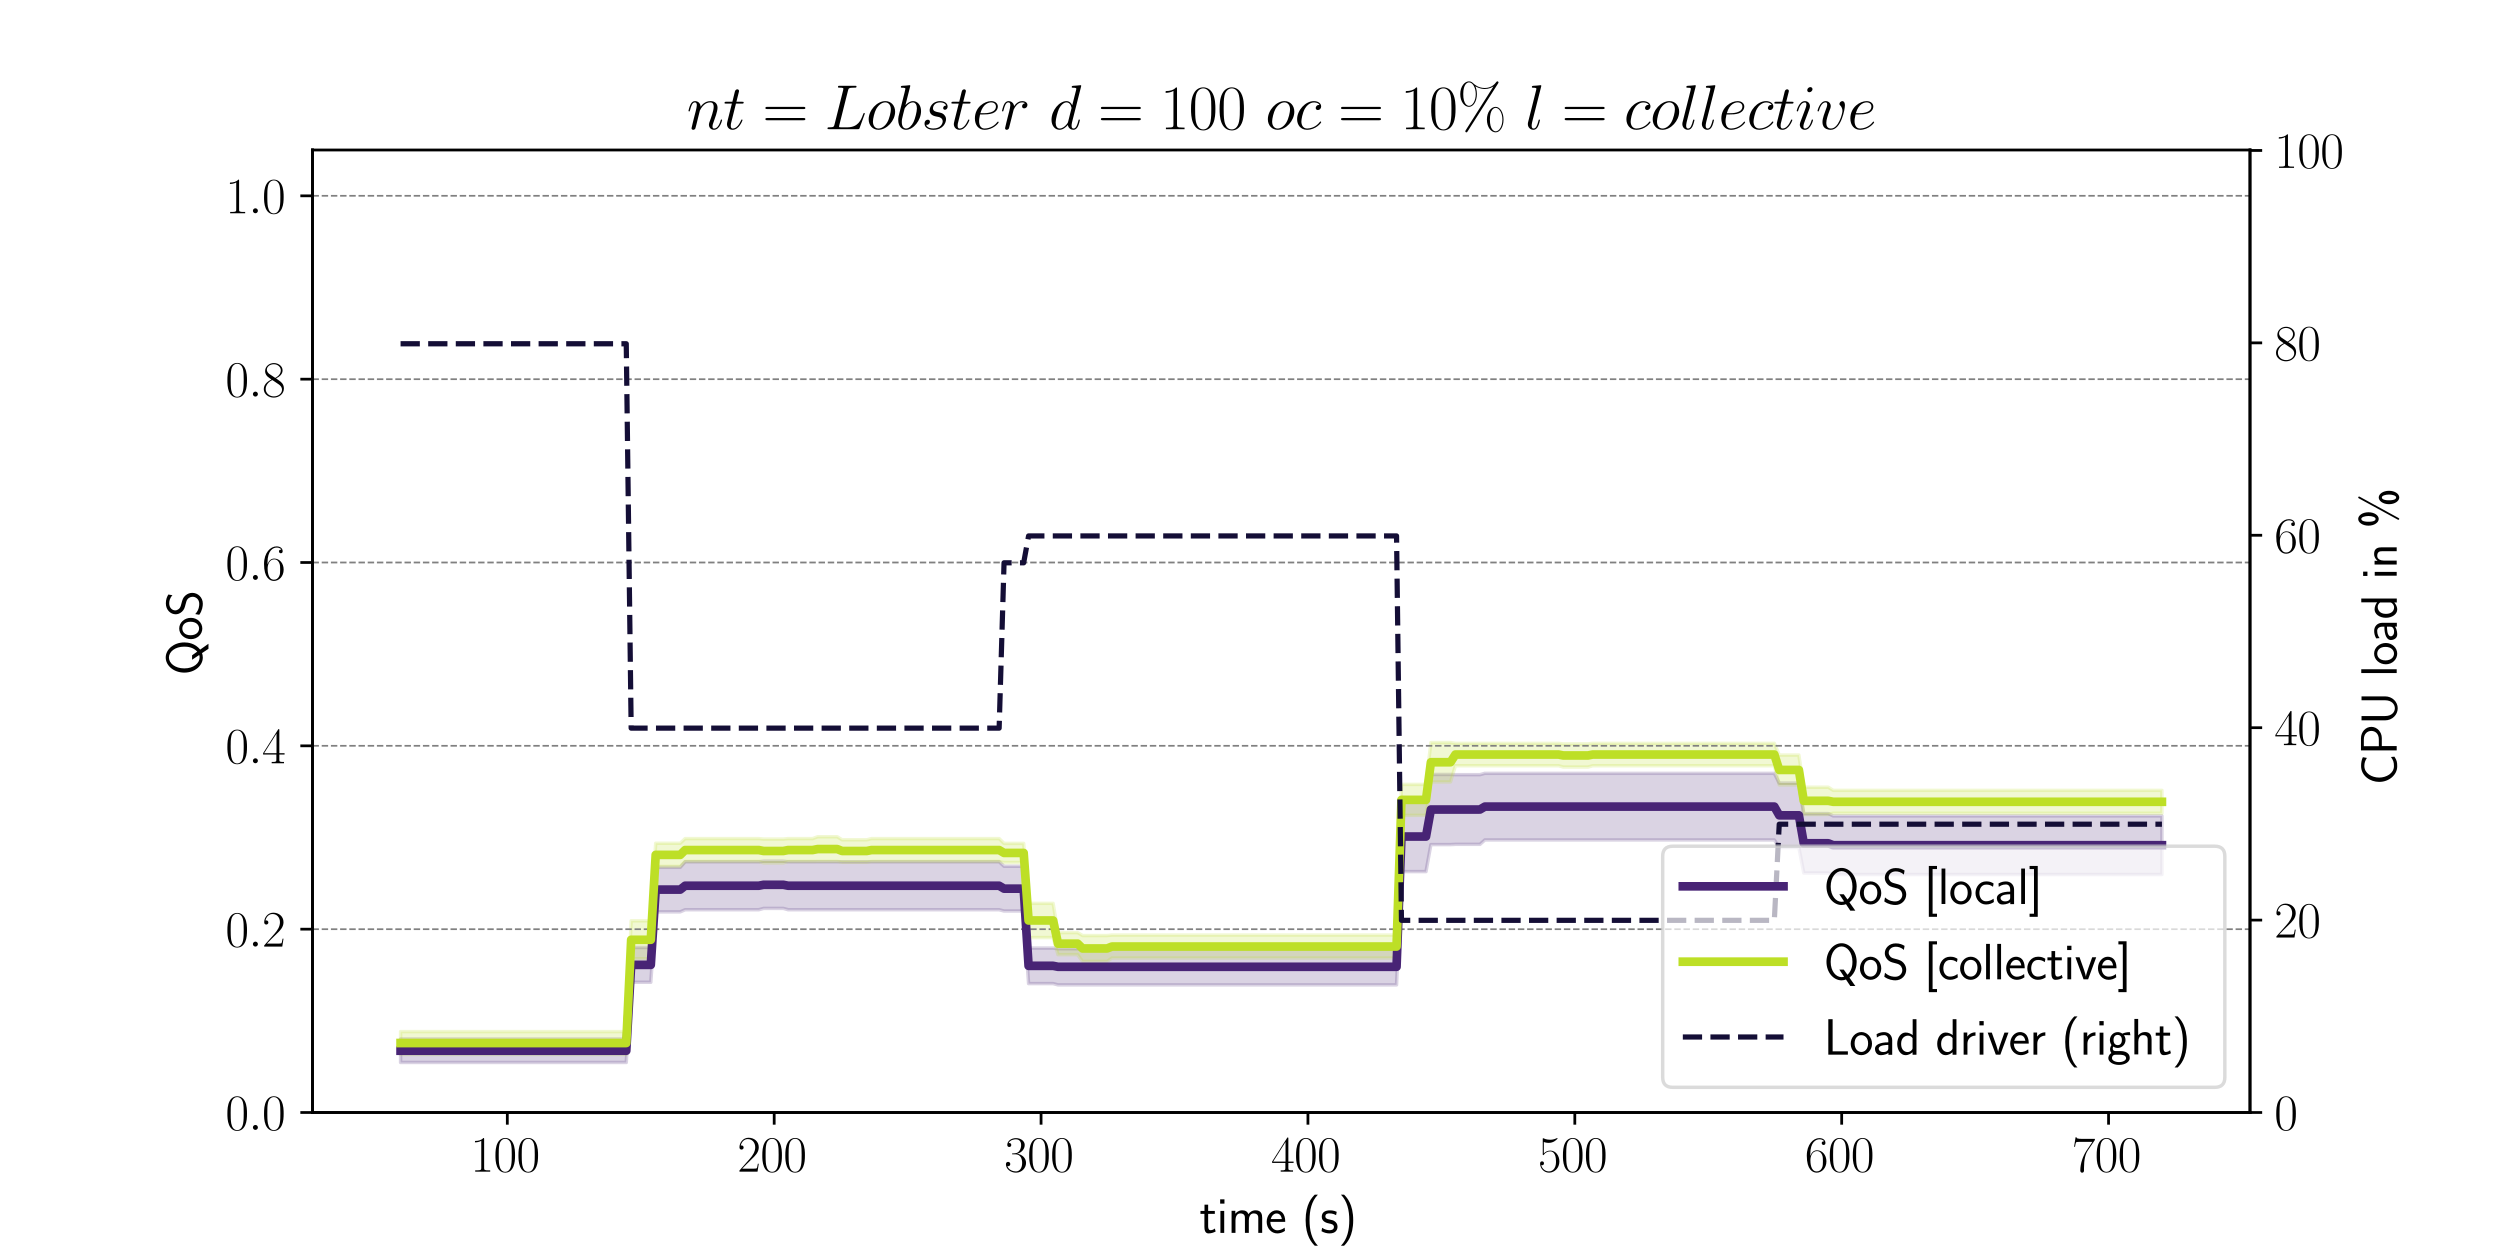 <?xml version="1.0" encoding="utf-8" standalone="no"?>
<!DOCTYPE svg PUBLIC "-//W3C//DTD SVG 1.1//EN"
  "http://www.w3.org/Graphics/SVG/1.1/DTD/svg11.dtd">
<svg xmlns:xlink="http://www.w3.org/1999/xlink" width="720pt" height="360pt" viewBox="0 0 720 360" xmlns="http://www.w3.org/2000/svg" version="1.1">
 <defs>
  <style type="text/css">*{stroke-linejoin: round; stroke-linecap: butt}</style>
 </defs>
 <g id="figure_1">
  <g id="patch_1">
   <path d="M 0 360 
L 720 360 
L 720 0 
L 0 0 
z
" style="fill: #ffffff"/>
  </g>
  <g id="axes_1">
   <g id="patch_2">
    <path d="M 90 320.4 
L 648 320.4 
L 648 43.2 
L 90 43.2 
z
" style="fill: #ffffff"/>
   </g>
   <g id="PolyCollection_1">
    <defs>
     <path id="mb734f67187" d="M 115.364 -54.004 
L 115.364 -60.766 
L 116.777 -60.766 
L 118.19 -60.766 
L 119.603 -60.766 
L 121.016 -60.766 
L 122.429 -60.766 
L 123.842 -60.766 
L 125.255 -60.766 
L 126.668 -60.766 
L 128.081 -60.766 
L 129.494 -60.766 
L 130.907 -60.766 
L 132.32 -60.766 
L 133.733 -60.766 
L 135.146 -60.766 
L 136.559 -60.766 
L 137.972 -60.766 
L 139.385 -60.766 
L 140.798 -60.766 
L 142.211 -60.766 
L 143.624 -60.766 
L 145.037 -60.766 
L 146.45 -60.766 
L 147.863 -60.766 
L 149.276 -60.766 
L 150.689 -60.766 
L 152.102 -60.766 
L 153.515 -60.766 
L 154.928 -60.766 
L 156.341 -60.766 
L 157.754 -60.766 
L 159.167 -60.766 
L 160.58 -60.766 
L 161.993 -60.766 
L 163.406 -60.766 
L 164.819 -60.766 
L 166.232 -60.766 
L 167.645 -60.766 
L 169.058 -60.766 
L 170.471 -60.766 
L 171.884 -60.766 
L 173.297 -60.766 
L 174.71 -60.766 
L 176.123 -60.766 
L 177.536 -60.766 
L 178.949 -60.766 
L 180.362 -60.766 
L 181.775 -87.133 
L 183.188 -87.133 
L 184.601 -87.133 
L 186.014 -87.133 
L 187.427 -87.133 
L 188.84 -110.201 
L 190.253 -110.201 
L 191.666 -110.201 
L 193.08 -110.201 
L 194.493 -110.201 
L 195.906 -110.201 
L 197.319 -111.815 
L 198.732 -111.815 
L 200.145 -111.815 
L 201.558 -111.815 
L 202.971 -111.815 
L 204.384 -111.815 
L 205.797 -111.815 
L 207.21 -111.815 
L 208.623 -111.815 
L 210.036 -111.815 
L 211.449 -111.815 
L 212.862 -111.815 
L 214.275 -111.815 
L 215.688 -111.815 
L 217.101 -111.815 
L 218.514 -111.815 
L 219.927 -111.986 
L 221.34 -111.986 
L 222.753 -111.986 
L 224.166 -111.986 
L 225.579 -111.986 
L 226.992 -111.815 
L 228.405 -111.815 
L 229.818 -111.815 
L 231.231 -111.815 
L 232.644 -111.815 
L 234.057 -111.815 
L 235.47 -111.815 
L 236.883 -111.815 
L 238.296 -111.815 
L 239.709 -111.815 
L 241.122 -111.815 
L 242.535 -111.815 
L 243.948 -111.815 
L 245.361 -111.815 
L 246.774 -111.815 
L 248.187 -111.815 
L 249.6 -111.815 
L 251.013 -111.815 
L 252.426 -111.815 
L 253.839 -111.815 
L 255.252 -111.815 
L 256.665 -111.815 
L 258.078 -111.815 
L 259.491 -111.815 
L 260.904 -111.815 
L 262.317 -111.815 
L 263.73 -111.815 
L 265.143 -111.815 
L 266.556 -111.815 
L 267.969 -111.815 
L 269.382 -111.815 
L 270.795 -111.815 
L 272.208 -111.815 
L 273.621 -111.815 
L 275.034 -111.815 
L 276.447 -111.815 
L 277.86 -111.815 
L 279.273 -111.815 
L 280.687 -111.815 
L 282.1 -111.815 
L 283.513 -111.815 
L 284.926 -111.815 
L 286.339 -111.815 
L 287.752 -111.815 
L 289.165 -110.517 
L 290.578 -110.517 
L 291.991 -110.517 
L 293.404 -110.517 
L 294.817 -110.517 
L 296.23 -86.959 
L 297.643 -86.959 
L 299.056 -86.959 
L 300.469 -86.959 
L 301.882 -86.959 
L 303.295 -86.959 
L 304.708 -86.769 
L 306.121 -86.769 
L 307.534 -86.769 
L 308.947 -86.769 
L 310.36 -86.769 
L 311.773 -86.769 
L 313.186 -86.769 
L 314.599 -86.769 
L 316.012 -86.769 
L 317.425 -86.769 
L 318.838 -86.769 
L 320.251 -86.769 
L 321.664 -86.769 
L 323.077 -86.769 
L 324.49 -86.769 
L 325.903 -86.769 
L 327.316 -86.769 
L 328.729 -86.769 
L 330.142 -86.769 
L 331.555 -86.769 
L 332.968 -86.769 
L 334.381 -86.769 
L 335.794 -86.769 
L 337.207 -86.769 
L 338.62 -86.769 
L 340.033 -86.769 
L 341.446 -86.769 
L 342.859 -86.769 
L 344.272 -86.769 
L 345.685 -86.769 
L 347.098 -86.769 
L 348.511 -86.769 
L 349.924 -86.769 
L 351.337 -86.769 
L 352.75 -86.769 
L 354.163 -86.769 
L 355.576 -86.769 
L 356.989 -86.769 
L 358.402 -86.769 
L 359.815 -86.769 
L 361.228 -86.769 
L 362.641 -86.769 
L 364.054 -86.769 
L 365.467 -86.769 
L 366.88 -86.769 
L 368.293 -86.769 
L 369.707 -86.769 
L 371.12 -86.769 
L 372.533 -86.769 
L 373.946 -86.769 
L 375.359 -86.769 
L 376.772 -86.769 
L 378.185 -86.769 
L 379.598 -86.769 
L 381.011 -86.769 
L 382.424 -86.769 
L 383.837 -86.769 
L 385.25 -86.769 
L 386.663 -86.769 
L 388.076 -86.769 
L 389.489 -86.769 
L 390.902 -86.769 
L 392.315 -86.769 
L 393.728 -86.769 
L 395.141 -86.769 
L 396.554 -86.769 
L 397.967 -86.769 
L 399.38 -86.769 
L 400.793 -86.769 
L 402.206 -86.769 
L 403.619 -129.179 
L 405.032 -129.179 
L 406.445 -129.179 
L 407.858 -129.179 
L 409.271 -129.179 
L 410.684 -129.179 
L 412.097 -136.96 
L 413.51 -136.96 
L 414.923 -136.96 
L 416.336 -136.96 
L 417.749 -136.96 
L 419.162 -136.891 
L 420.575 -136.891 
L 421.988 -136.891 
L 423.401 -136.891 
L 424.814 -136.891 
L 426.227 -136.891 
L 427.64 -137.288 
L 429.053 -137.288 
L 430.466 -137.288 
L 431.879 -137.288 
L 433.292 -137.288 
L 434.705 -137.288 
L 436.118 -137.288 
L 437.531 -137.288 
L 438.944 -137.288 
L 440.357 -137.288 
L 441.77 -137.288 
L 443.183 -137.288 
L 444.596 -137.288 
L 446.009 -137.288 
L 447.422 -137.288 
L 448.835 -137.288 
L 450.248 -137.288 
L 451.661 -137.288 
L 453.074 -137.288 
L 454.487 -137.288 
L 455.9 -137.288 
L 457.313 -137.288 
L 458.727 -137.288 
L 460.14 -137.288 
L 461.553 -137.288 
L 462.966 -137.288 
L 464.379 -137.288 
L 465.792 -137.288 
L 467.205 -137.288 
L 468.618 -137.288 
L 470.031 -137.288 
L 471.444 -137.288 
L 472.857 -137.288 
L 474.27 -137.288 
L 475.683 -137.288 
L 477.096 -137.288 
L 478.509 -137.288 
L 479.922 -137.288 
L 481.335 -137.288 
L 482.748 -137.288 
L 484.161 -137.288 
L 485.574 -137.288 
L 486.987 -137.288 
L 488.4 -137.288 
L 489.813 -137.288 
L 491.226 -137.288 
L 492.639 -137.288 
L 494.052 -137.288 
L 495.465 -137.288 
L 496.878 -137.288 
L 498.291 -137.288 
L 499.704 -137.288 
L 501.117 -137.288 
L 502.53 -137.288 
L 503.943 -137.288 
L 505.356 -137.288 
L 506.769 -137.288 
L 508.182 -137.288 
L 509.595 -137.288 
L 511.008 -137.288 
L 512.421 -134.473 
L 513.834 -134.473 
L 515.247 -134.473 
L 516.66 -134.473 
L 518.073 -134.473 
L 519.486 -125.683 
L 520.899 -125.683 
L 522.312 -125.683 
L 523.725 -125.683 
L 525.138 -125.683 
L 526.551 -125.683 
L 527.964 -125.012 
L 529.377 -125.012 
L 530.79 -125.012 
L 532.203 -125.012 
L 533.616 -125.012 
L 535.029 -125.012 
L 536.442 -125.012 
L 537.855 -125.012 
L 539.268 -125.012 
L 540.681 -125.012 
L 542.094 -125.012 
L 543.507 -125.012 
L 544.92 -125.012 
L 546.334 -125.012 
L 547.747 -125.012 
L 549.16 -125.012 
L 550.573 -125.012 
L 551.986 -125.012 
L 553.399 -125.012 
L 554.812 -125.012 
L 556.225 -125.012 
L 557.638 -125.012 
L 559.051 -125.012 
L 560.464 -125.012 
L 561.877 -125.012 
L 563.29 -125.012 
L 564.703 -125.012 
L 566.116 -125.012 
L 567.529 -125.012 
L 568.942 -125.012 
L 570.355 -125.012 
L 571.768 -125.012 
L 573.181 -125.012 
L 574.594 -125.012 
L 576.007 -125.012 
L 577.42 -125.012 
L 578.833 -125.012 
L 580.246 -125.012 
L 581.659 -125.012 
L 583.072 -125.012 
L 584.485 -125.012 
L 585.898 -125.012 
L 587.311 -125.012 
L 588.724 -125.012 
L 590.137 -125.012 
L 591.55 -125.012 
L 592.963 -125.012 
L 594.376 -125.012 
L 595.789 -125.012 
L 597.202 -125.012 
L 598.615 -125.012 
L 600.028 -125.012 
L 601.441 -125.012 
L 602.854 -125.012 
L 604.267 -125.012 
L 605.68 -125.012 
L 607.093 -125.012 
L 608.506 -125.012 
L 609.919 -125.012 
L 611.332 -125.012 
L 612.745 -125.012 
L 614.158 -125.012 
L 615.571 -125.012 
L 616.984 -125.012 
L 618.397 -125.012 
L 619.81 -125.012 
L 621.223 -125.012 
L 622.636 -125.012 
L 622.636 -108.141 
L 622.636 -108.141 
L 621.223 -108.141 
L 619.81 -108.141 
L 618.397 -108.141 
L 616.984 -108.141 
L 615.571 -108.141 
L 614.158 -108.141 
L 612.745 -108.141 
L 611.332 -108.141 
L 609.919 -108.141 
L 608.506 -108.141 
L 607.093 -108.141 
L 605.68 -108.141 
L 604.267 -108.141 
L 602.854 -108.141 
L 601.441 -108.141 
L 600.028 -108.141 
L 598.615 -108.141 
L 597.202 -108.141 
L 595.789 -108.141 
L 594.376 -108.141 
L 592.963 -108.141 
L 591.55 -108.141 
L 590.137 -108.141 
L 588.724 -108.141 
L 587.311 -108.141 
L 585.898 -108.141 
L 584.485 -108.141 
L 583.072 -108.141 
L 581.659 -108.141 
L 580.246 -108.141 
L 578.833 -108.141 
L 577.42 -108.141 
L 576.007 -108.141 
L 574.594 -108.141 
L 573.181 -108.141 
L 571.768 -108.141 
L 570.355 -108.141 
L 568.942 -108.141 
L 567.529 -108.141 
L 566.116 -108.141 
L 564.703 -108.141 
L 563.29 -108.141 
L 561.877 -108.141 
L 560.464 -108.141 
L 559.051 -108.141 
L 557.638 -108.141 
L 556.225 -108.141 
L 554.812 -108.141 
L 553.399 -108.141 
L 551.986 -108.141 
L 550.573 -108.141 
L 549.16 -108.141 
L 547.747 -108.141 
L 546.334 -108.141 
L 544.92 -108.141 
L 543.507 -108.141 
L 542.094 -108.141 
L 540.681 -108.141 
L 539.268 -108.141 
L 537.855 -108.141 
L 536.442 -108.141 
L 535.029 -108.141 
L 533.616 -108.141 
L 532.203 -108.141 
L 530.79 -108.141 
L 529.377 -108.141 
L 527.964 -108.141 
L 526.551 -108.582 
L 525.138 -108.582 
L 523.725 -108.582 
L 522.312 -108.582 
L 520.899 -108.582 
L 519.486 -108.582 
L 518.073 -115.91 
L 516.66 -115.91 
L 515.247 -115.91 
L 513.834 -115.91 
L 512.421 -115.91 
L 511.008 -118.097 
L 509.595 -118.097 
L 508.182 -118.097 
L 506.769 -118.097 
L 505.356 -118.097 
L 503.943 -118.097 
L 502.53 -118.097 
L 501.117 -118.097 
L 499.704 -118.097 
L 498.291 -118.097 
L 496.878 -118.097 
L 495.465 -118.097 
L 494.052 -118.097 
L 492.639 -118.097 
L 491.226 -118.097 
L 489.813 -118.097 
L 488.4 -118.097 
L 486.987 -118.097 
L 485.574 -118.097 
L 484.161 -118.097 
L 482.748 -118.097 
L 481.335 -118.097 
L 479.922 -118.097 
L 478.509 -118.097 
L 477.096 -118.097 
L 475.683 -118.097 
L 474.27 -118.097 
L 472.857 -118.097 
L 471.444 -118.097 
L 470.031 -118.097 
L 468.618 -118.097 
L 467.205 -118.097 
L 465.792 -118.097 
L 464.379 -118.097 
L 462.966 -118.097 
L 461.553 -118.097 
L 460.14 -118.097 
L 458.727 -118.097 
L 457.313 -118.097 
L 455.9 -118.097 
L 454.487 -118.097 
L 453.074 -118.097 
L 451.661 -118.097 
L 450.248 -118.097 
L 448.835 -118.097 
L 447.422 -118.097 
L 446.009 -118.097 
L 444.596 -118.097 
L 443.183 -118.097 
L 441.77 -118.097 
L 440.357 -118.097 
L 438.944 -118.097 
L 437.531 -118.097 
L 436.118 -118.097 
L 434.705 -118.097 
L 433.292 -118.097 
L 431.879 -118.097 
L 430.466 -118.097 
L 429.053 -118.097 
L 427.64 -118.097 
L 426.227 -116.827 
L 424.814 -116.827 
L 423.401 -116.827 
L 421.988 -116.827 
L 420.575 -116.827 
L 419.162 -116.827 
L 417.749 -116.757 
L 416.336 -116.757 
L 414.923 -116.757 
L 413.51 -116.757 
L 412.097 -116.757 
L 410.684 -108.977 
L 409.271 -108.977 
L 407.858 -108.977 
L 406.445 -108.977 
L 405.032 -108.977 
L 403.619 -108.977 
L 402.206 -76.355 
L 400.793 -76.355 
L 399.38 -76.355 
L 397.967 -76.355 
L 396.554 -76.355 
L 395.141 -76.355 
L 393.728 -76.355 
L 392.315 -76.355 
L 390.902 -76.355 
L 389.489 -76.355 
L 388.076 -76.355 
L 386.663 -76.355 
L 385.25 -76.355 
L 383.837 -76.355 
L 382.424 -76.355 
L 381.011 -76.355 
L 379.598 -76.355 
L 378.185 -76.355 
L 376.772 -76.355 
L 375.359 -76.355 
L 373.946 -76.355 
L 372.533 -76.355 
L 371.12 -76.355 
L 369.707 -76.355 
L 368.293 -76.355 
L 366.88 -76.355 
L 365.467 -76.355 
L 364.054 -76.355 
L 362.641 -76.355 
L 361.228 -76.355 
L 359.815 -76.355 
L 358.402 -76.355 
L 356.989 -76.355 
L 355.576 -76.355 
L 354.163 -76.355 
L 352.75 -76.355 
L 351.337 -76.355 
L 349.924 -76.355 
L 348.511 -76.355 
L 347.098 -76.355 
L 345.685 -76.355 
L 344.272 -76.355 
L 342.859 -76.355 
L 341.446 -76.355 
L 340.033 -76.355 
L 338.62 -76.355 
L 337.207 -76.355 
L 335.794 -76.355 
L 334.381 -76.355 
L 332.968 -76.355 
L 331.555 -76.355 
L 330.142 -76.355 
L 328.729 -76.355 
L 327.316 -76.355 
L 325.903 -76.355 
L 324.49 -76.355 
L 323.077 -76.355 
L 321.664 -76.355 
L 320.251 -76.355 
L 318.838 -76.355 
L 317.425 -76.355 
L 316.012 -76.355 
L 314.599 -76.355 
L 313.186 -76.355 
L 311.773 -76.355 
L 310.36 -76.355 
L 308.947 -76.355 
L 307.534 -76.355 
L 306.121 -76.355 
L 304.708 -76.355 
L 303.295 -76.721 
L 301.882 -76.721 
L 300.469 -76.721 
L 299.056 -76.721 
L 297.643 -76.721 
L 296.23 -76.721 
L 294.817 -97.627 
L 293.404 -97.627 
L 291.991 -97.627 
L 290.578 -97.627 
L 289.165 -97.627 
L 287.752 -97.996 
L 286.339 -97.996 
L 284.926 -97.996 
L 283.513 -97.996 
L 282.1 -97.996 
L 280.687 -97.996 
L 279.273 -97.996 
L 277.86 -97.996 
L 276.447 -97.996 
L 275.034 -97.996 
L 273.621 -97.996 
L 272.208 -97.996 
L 270.795 -97.996 
L 269.382 -97.996 
L 267.969 -97.996 
L 266.556 -97.996 
L 265.143 -97.996 
L 263.73 -97.996 
L 262.317 -97.996 
L 260.904 -97.996 
L 259.491 -97.996 
L 258.078 -97.996 
L 256.665 -97.996 
L 255.252 -97.996 
L 253.839 -97.996 
L 252.426 -97.996 
L 251.013 -97.996 
L 249.6 -97.996 
L 248.187 -97.996 
L 246.774 -97.996 
L 245.361 -97.996 
L 243.948 -97.996 
L 242.535 -97.996 
L 241.122 -97.996 
L 239.709 -97.996 
L 238.296 -97.996 
L 236.883 -97.996 
L 235.47 -97.996 
L 234.057 -97.996 
L 232.644 -97.996 
L 231.231 -97.996 
L 229.818 -97.996 
L 228.405 -97.996 
L 226.992 -97.996 
L 225.579 -98.381 
L 224.166 -98.381 
L 222.753 -98.381 
L 221.34 -98.381 
L 219.927 -98.381 
L 218.514 -97.996 
L 217.101 -97.996 
L 215.688 -97.996 
L 214.275 -97.996 
L 212.862 -97.996 
L 211.449 -97.996 
L 210.036 -97.996 
L 208.623 -97.996 
L 207.21 -97.996 
L 205.797 -97.996 
L 204.384 -97.996 
L 202.971 -97.996 
L 201.558 -97.996 
L 200.145 -97.996 
L 198.732 -97.996 
L 197.319 -97.996 
L 195.906 -97.387 
L 194.493 -97.387 
L 193.08 -97.387 
L 191.666 -97.387 
L 190.253 -97.387 
L 188.84 -97.387 
L 187.427 -77.101 
L 186.014 -77.101 
L 184.601 -77.101 
L 183.188 -77.101 
L 181.775 -77.101 
L 180.362 -54.004 
L 178.949 -54.004 
L 177.536 -54.004 
L 176.123 -54.004 
L 174.71 -54.004 
L 173.297 -54.004 
L 171.884 -54.004 
L 170.471 -54.004 
L 169.058 -54.004 
L 167.645 -54.004 
L 166.232 -54.004 
L 164.819 -54.004 
L 163.406 -54.004 
L 161.993 -54.004 
L 160.58 -54.004 
L 159.167 -54.004 
L 157.754 -54.004 
L 156.341 -54.004 
L 154.928 -54.004 
L 153.515 -54.004 
L 152.102 -54.004 
L 150.689 -54.004 
L 149.276 -54.004 
L 147.863 -54.004 
L 146.45 -54.004 
L 145.037 -54.004 
L 143.624 -54.004 
L 142.211 -54.004 
L 140.798 -54.004 
L 139.385 -54.004 
L 137.972 -54.004 
L 136.559 -54.004 
L 135.146 -54.004 
L 133.733 -54.004 
L 132.32 -54.004 
L 130.907 -54.004 
L 129.494 -54.004 
L 128.081 -54.004 
L 126.668 -54.004 
L 125.255 -54.004 
L 123.842 -54.004 
L 122.429 -54.004 
L 121.016 -54.004 
L 119.603 -54.004 
L 118.19 -54.004 
L 116.777 -54.004 
L 115.364 -54.004 
z
" style="stroke: #482475; stroke-opacity: 0.2"/>
    </defs>
    <g clip-path="url(#p171b463aeb)">
     <use xlink:href="#mb734f67187" x="0" y="360" style="fill: #482475; fill-opacity: 0.2; stroke: #482475; stroke-opacity: 0.2"/>
    </g>
   </g>
   <g id="PolyCollection_2">
    <defs>
     <path id="mde52df08f9" d="M 115.364 -56.311 
L 115.364 -62.906 
L 116.777 -62.906 
L 118.19 -62.906 
L 119.603 -62.906 
L 121.016 -62.906 
L 122.429 -62.906 
L 123.842 -62.906 
L 125.255 -62.906 
L 126.668 -62.906 
L 128.081 -62.906 
L 129.494 -62.906 
L 130.907 -62.906 
L 132.32 -62.906 
L 133.733 -62.906 
L 135.146 -62.906 
L 136.559 -62.906 
L 137.972 -62.906 
L 139.385 -62.906 
L 140.798 -62.906 
L 142.211 -62.906 
L 143.624 -62.906 
L 145.037 -62.906 
L 146.45 -62.906 
L 147.863 -62.906 
L 149.276 -62.906 
L 150.689 -62.906 
L 152.102 -62.906 
L 153.515 -62.906 
L 154.928 -62.906 
L 156.341 -62.906 
L 157.754 -62.906 
L 159.167 -62.906 
L 160.58 -62.906 
L 161.993 -62.906 
L 163.406 -62.906 
L 164.819 -62.906 
L 166.232 -62.906 
L 167.645 -62.906 
L 169.058 -62.906 
L 170.471 -62.906 
L 171.884 -62.906 
L 173.297 -62.906 
L 174.71 -62.906 
L 176.123 -62.906 
L 177.536 -62.906 
L 178.949 -62.906 
L 180.362 -62.906 
L 181.775 -94.811 
L 183.188 -94.811 
L 184.601 -94.811 
L 186.014 -94.811 
L 187.427 -94.811 
L 188.84 -117.148 
L 190.253 -117.148 
L 191.666 -117.148 
L 193.08 -117.148 
L 194.493 -117.148 
L 195.906 -117.148 
L 197.319 -118.485 
L 198.732 -118.485 
L 200.145 -118.485 
L 201.558 -118.485 
L 202.971 -118.485 
L 204.384 -118.485 
L 205.797 -118.485 
L 207.21 -118.485 
L 208.623 -118.485 
L 210.036 -118.485 
L 211.449 -118.485 
L 212.862 -118.485 
L 214.275 -118.485 
L 215.688 -118.485 
L 217.101 -118.485 
L 218.514 -118.485 
L 219.927 -118.342 
L 221.34 -118.342 
L 222.753 -118.342 
L 224.166 -118.342 
L 225.579 -118.342 
L 226.992 -118.485 
L 228.405 -118.485 
L 229.818 -118.485 
L 231.231 -118.485 
L 232.644 -118.485 
L 234.057 -118.485 
L 235.47 -119.017 
L 236.883 -119.017 
L 238.296 -119.017 
L 239.709 -119.017 
L 241.122 -119.017 
L 242.535 -118.132 
L 243.948 -118.132 
L 245.361 -118.132 
L 246.774 -118.132 
L 248.187 -118.132 
L 249.6 -118.132 
L 251.013 -118.485 
L 252.426 -118.485 
L 253.839 -118.485 
L 255.252 -118.485 
L 256.665 -118.485 
L 258.078 -118.485 
L 259.491 -118.485 
L 260.904 -118.485 
L 262.317 -118.485 
L 263.73 -118.485 
L 265.143 -118.485 
L 266.556 -118.485 
L 267.969 -118.485 
L 269.382 -118.485 
L 270.795 -118.485 
L 272.208 -118.485 
L 273.621 -118.485 
L 275.034 -118.485 
L 276.447 -118.485 
L 277.86 -118.485 
L 279.273 -118.485 
L 280.687 -118.485 
L 282.1 -118.485 
L 283.513 -118.485 
L 284.926 -118.485 
L 286.339 -118.485 
L 287.752 -118.485 
L 289.165 -117.11 
L 290.578 -117.11 
L 291.991 -117.11 
L 293.404 -117.11 
L 294.817 -117.11 
L 296.23 -99.833 
L 297.643 -99.833 
L 299.056 -99.833 
L 300.469 -99.833 
L 301.882 -99.833 
L 303.295 -99.833 
L 304.708 -91.41 
L 306.121 -91.41 
L 307.534 -91.41 
L 308.947 -91.41 
L 310.36 -91.41 
L 311.773 -90.575 
L 313.186 -90.575 
L 314.599 -90.575 
L 316.012 -90.575 
L 317.425 -90.575 
L 318.838 -90.575 
L 320.251 -90.695 
L 321.664 -90.695 
L 323.077 -90.695 
L 324.49 -90.695 
L 325.903 -90.695 
L 327.316 -90.695 
L 328.729 -90.695 
L 330.142 -90.695 
L 331.555 -90.695 
L 332.968 -90.695 
L 334.381 -90.695 
L 335.794 -90.695 
L 337.207 -90.695 
L 338.62 -90.695 
L 340.033 -90.695 
L 341.446 -90.695 
L 342.859 -90.695 
L 344.272 -90.695 
L 345.685 -90.695 
L 347.098 -90.695 
L 348.511 -90.695 
L 349.924 -90.695 
L 351.337 -90.695 
L 352.75 -90.695 
L 354.163 -90.695 
L 355.576 -90.695 
L 356.989 -90.695 
L 358.402 -90.695 
L 359.815 -90.695 
L 361.228 -90.695 
L 362.641 -90.695 
L 364.054 -90.695 
L 365.467 -90.695 
L 366.88 -90.695 
L 368.293 -90.695 
L 369.707 -90.695 
L 371.12 -90.695 
L 372.533 -90.695 
L 373.946 -90.695 
L 375.359 -90.695 
L 376.772 -90.695 
L 378.185 -90.695 
L 379.598 -90.695 
L 381.011 -90.695 
L 382.424 -90.695 
L 383.837 -90.695 
L 385.25 -90.695 
L 386.663 -90.695 
L 388.076 -90.695 
L 389.489 -90.695 
L 390.902 -90.695 
L 392.315 -90.695 
L 393.728 -90.695 
L 395.141 -90.695 
L 396.554 -90.695 
L 397.967 -90.695 
L 399.38 -90.695 
L 400.793 -90.695 
L 402.206 -90.695 
L 403.619 -134.087 
L 405.032 -134.087 
L 406.445 -134.087 
L 407.858 -134.087 
L 409.271 -134.087 
L 410.684 -134.087 
L 412.097 -146.144 
L 413.51 -146.144 
L 414.923 -146.144 
L 416.336 -146.144 
L 417.749 -146.144 
L 419.162 -145.921 
L 420.575 -145.921 
L 421.988 -145.921 
L 423.401 -145.921 
L 424.814 -145.921 
L 426.227 -145.921 
L 427.64 -145.921 
L 429.053 -145.921 
L 430.466 -145.921 
L 431.879 -145.921 
L 433.292 -145.921 
L 434.705 -145.921 
L 436.118 -145.921 
L 437.531 -145.921 
L 438.944 -145.921 
L 440.357 -145.921 
L 441.77 -145.921 
L 443.183 -145.921 
L 444.596 -145.921 
L 446.009 -145.921 
L 447.422 -145.921 
L 448.835 -145.921 
L 450.248 -145.76 
L 451.661 -145.76 
L 453.074 -145.76 
L 454.487 -145.76 
L 455.9 -145.76 
L 457.313 -145.76 
L 458.727 -145.921 
L 460.14 -145.921 
L 461.553 -145.921 
L 462.966 -145.921 
L 464.379 -145.921 
L 465.792 -145.921 
L 467.205 -145.921 
L 468.618 -145.921 
L 470.031 -145.921 
L 471.444 -145.921 
L 472.857 -145.921 
L 474.27 -145.921 
L 475.683 -145.921 
L 477.096 -145.921 
L 478.509 -145.921 
L 479.922 -145.921 
L 481.335 -145.921 
L 482.748 -145.921 
L 484.161 -145.921 
L 485.574 -145.921 
L 486.987 -145.921 
L 488.4 -145.921 
L 489.813 -145.921 
L 491.226 -145.921 
L 492.639 -145.921 
L 494.052 -145.921 
L 495.465 -145.921 
L 496.878 -145.921 
L 498.291 -145.921 
L 499.704 -145.921 
L 501.117 -145.921 
L 502.53 -145.921 
L 503.943 -145.921 
L 505.356 -145.921 
L 506.769 -145.921 
L 508.182 -145.921 
L 509.595 -145.921 
L 511.008 -145.921 
L 512.421 -142.55 
L 513.834 -142.55 
L 515.247 -142.55 
L 516.66 -142.55 
L 518.073 -142.55 
L 519.486 -133.285 
L 520.899 -133.285 
L 522.312 -133.285 
L 523.725 -133.285 
L 525.138 -133.285 
L 526.551 -133.285 
L 527.964 -132.379 
L 529.377 -132.379 
L 530.79 -132.379 
L 532.203 -132.379 
L 533.616 -132.379 
L 535.029 -132.379 
L 536.442 -132.379 
L 537.855 -132.379 
L 539.268 -132.379 
L 540.681 -132.379 
L 542.094 -132.379 
L 543.507 -132.379 
L 544.92 -132.379 
L 546.334 -132.379 
L 547.747 -132.379 
L 549.16 -132.379 
L 550.573 -132.379 
L 551.986 -132.379 
L 553.399 -132.379 
L 554.812 -132.379 
L 556.225 -132.379 
L 557.638 -132.379 
L 559.051 -132.379 
L 560.464 -132.379 
L 561.877 -132.379 
L 563.29 -132.379 
L 564.703 -132.379 
L 566.116 -132.379 
L 567.529 -132.379 
L 568.942 -132.379 
L 570.355 -132.379 
L 571.768 -132.379 
L 573.181 -132.379 
L 574.594 -132.379 
L 576.007 -132.379 
L 577.42 -132.379 
L 578.833 -132.379 
L 580.246 -132.379 
L 581.659 -132.379 
L 583.072 -132.379 
L 584.485 -132.379 
L 585.898 -132.379 
L 587.311 -132.379 
L 588.724 -132.379 
L 590.137 -132.379 
L 591.55 -132.379 
L 592.963 -132.379 
L 594.376 -132.379 
L 595.789 -132.379 
L 597.202 -132.379 
L 598.615 -132.379 
L 600.028 -132.379 
L 601.441 -132.379 
L 602.854 -132.379 
L 604.267 -132.379 
L 605.68 -132.379 
L 607.093 -132.379 
L 608.506 -132.379 
L 609.919 -132.379 
L 611.332 -132.379 
L 612.745 -132.379 
L 614.158 -132.379 
L 615.571 -132.379 
L 616.984 -132.379 
L 618.397 -132.379 
L 619.81 -132.379 
L 621.223 -132.379 
L 622.636 -132.379 
L 622.636 -125.785 
L 622.636 -125.785 
L 621.223 -125.785 
L 619.81 -125.785 
L 618.397 -125.785 
L 616.984 -125.785 
L 615.571 -125.785 
L 614.158 -125.785 
L 612.745 -125.785 
L 611.332 -125.785 
L 609.919 -125.785 
L 608.506 -125.785 
L 607.093 -125.785 
L 605.68 -125.785 
L 604.267 -125.785 
L 602.854 -125.785 
L 601.441 -125.785 
L 600.028 -125.785 
L 598.615 -125.785 
L 597.202 -125.785 
L 595.789 -125.785 
L 594.376 -125.785 
L 592.963 -125.785 
L 591.55 -125.785 
L 590.137 -125.785 
L 588.724 -125.785 
L 587.311 -125.785 
L 585.898 -125.785 
L 584.485 -125.785 
L 583.072 -125.785 
L 581.659 -125.785 
L 580.246 -125.785 
L 578.833 -125.785 
L 577.42 -125.785 
L 576.007 -125.785 
L 574.594 -125.785 
L 573.181 -125.785 
L 571.768 -125.785 
L 570.355 -125.785 
L 568.942 -125.785 
L 567.529 -125.785 
L 566.116 -125.785 
L 564.703 -125.785 
L 563.29 -125.785 
L 561.877 -125.785 
L 560.464 -125.785 
L 559.051 -125.785 
L 557.638 -125.785 
L 556.225 -125.785 
L 554.812 -125.785 
L 553.399 -125.785 
L 551.986 -125.785 
L 550.573 -125.785 
L 549.16 -125.785 
L 547.747 -125.785 
L 546.334 -125.785 
L 544.92 -125.785 
L 543.507 -125.785 
L 542.094 -125.785 
L 540.681 -125.785 
L 539.268 -125.785 
L 537.855 -125.785 
L 536.442 -125.785 
L 535.029 -125.785 
L 533.616 -125.785 
L 532.203 -125.785 
L 530.79 -125.785 
L 529.377 -125.785 
L 527.964 -125.785 
L 526.551 -125.436 
L 525.138 -125.436 
L 523.725 -125.436 
L 522.312 -125.436 
L 520.899 -125.436 
L 519.486 -125.436 
L 518.073 -133.955 
L 516.66 -133.955 
L 515.247 -133.955 
L 513.834 -133.955 
L 512.421 -133.955 
L 511.008 -139.476 
L 509.595 -139.476 
L 508.182 -139.476 
L 506.769 -139.476 
L 505.356 -139.476 
L 503.943 -139.476 
L 502.53 -139.476 
L 501.117 -139.476 
L 499.704 -139.476 
L 498.291 -139.476 
L 496.878 -139.476 
L 495.465 -139.476 
L 494.052 -139.476 
L 492.639 -139.476 
L 491.226 -139.476 
L 489.813 -139.476 
L 488.4 -139.476 
L 486.987 -139.476 
L 485.574 -139.476 
L 484.161 -139.476 
L 482.748 -139.476 
L 481.335 -139.476 
L 479.922 -139.476 
L 478.509 -139.476 
L 477.096 -139.476 
L 475.683 -139.476 
L 474.27 -139.476 
L 472.857 -139.476 
L 471.444 -139.476 
L 470.031 -139.476 
L 468.618 -139.476 
L 467.205 -139.476 
L 465.792 -139.476 
L 464.379 -139.476 
L 462.966 -139.476 
L 461.553 -139.476 
L 460.14 -139.476 
L 458.727 -139.476 
L 457.313 -139.082 
L 455.9 -139.082 
L 454.487 -139.082 
L 453.074 -139.082 
L 451.661 -139.082 
L 450.248 -139.082 
L 448.835 -139.476 
L 447.422 -139.476 
L 446.009 -139.476 
L 444.596 -139.476 
L 443.183 -139.476 
L 441.77 -139.476 
L 440.357 -139.476 
L 438.944 -139.476 
L 437.531 -139.476 
L 436.118 -139.476 
L 434.705 -139.476 
L 433.292 -139.476 
L 431.879 -139.476 
L 430.466 -139.476 
L 429.053 -139.476 
L 427.64 -139.476 
L 426.227 -139.476 
L 424.814 -139.476 
L 423.401 -139.476 
L 421.988 -139.476 
L 420.575 -139.476 
L 419.162 -139.476 
L 417.749 -134.807 
L 416.336 -134.807 
L 414.923 -134.807 
L 413.51 -134.807 
L 412.097 -134.807 
L 410.684 -125.189 
L 409.271 -125.189 
L 407.858 -125.189 
L 406.445 -125.189 
L 405.032 -125.189 
L 403.619 -125.189 
L 402.206 -84.1 
L 400.793 -84.1 
L 399.38 -84.1 
L 397.967 -84.1 
L 396.554 -84.1 
L 395.141 -84.1 
L 393.728 -84.1 
L 392.315 -84.1 
L 390.902 -84.1 
L 389.489 -84.1 
L 388.076 -84.1 
L 386.663 -84.1 
L 385.25 -84.1 
L 383.837 -84.1 
L 382.424 -84.1 
L 381.011 -84.1 
L 379.598 -84.1 
L 378.185 -84.1 
L 376.772 -84.1 
L 375.359 -84.1 
L 373.946 -84.1 
L 372.533 -84.1 
L 371.12 -84.1 
L 369.707 -84.1 
L 368.293 -84.1 
L 366.88 -84.1 
L 365.467 -84.1 
L 364.054 -84.1 
L 362.641 -84.1 
L 361.228 -84.1 
L 359.815 -84.1 
L 358.402 -84.1 
L 356.989 -84.1 
L 355.576 -84.1 
L 354.163 -84.1 
L 352.75 -84.1 
L 351.337 -84.1 
L 349.924 -84.1 
L 348.511 -84.1 
L 347.098 -84.1 
L 345.685 -84.1 
L 344.272 -84.1 
L 342.859 -84.1 
L 341.446 -84.1 
L 340.033 -84.1 
L 338.62 -84.1 
L 337.207 -84.1 
L 335.794 -84.1 
L 334.381 -84.1 
L 332.968 -84.1 
L 331.555 -84.1 
L 330.142 -84.1 
L 328.729 -84.1 
L 327.316 -84.1 
L 325.903 -84.1 
L 324.49 -84.1 
L 323.077 -84.1 
L 321.664 -84.1 
L 320.251 -84.1 
L 318.838 -83.108 
L 317.425 -83.108 
L 316.012 -83.108 
L 314.599 -83.108 
L 313.186 -83.108 
L 311.773 -83.108 
L 310.36 -85.052 
L 308.947 -85.052 
L 307.534 -85.052 
L 306.121 -85.052 
L 304.708 -85.052 
L 303.295 -89.969 
L 301.882 -89.969 
L 300.469 -89.969 
L 299.056 -89.969 
L 297.643 -89.969 
L 296.23 -89.969 
L 294.817 -111.598 
L 293.404 -111.598 
L 291.991 -111.598 
L 290.578 -111.598 
L 289.165 -111.598 
L 287.752 -111.89 
L 286.339 -111.89 
L 284.926 -111.89 
L 283.513 -111.89 
L 282.1 -111.89 
L 280.687 -111.89 
L 279.273 -111.89 
L 277.86 -111.89 
L 276.447 -111.89 
L 275.034 -111.89 
L 273.621 -111.89 
L 272.208 -111.89 
L 270.795 -111.89 
L 269.382 -111.89 
L 267.969 -111.89 
L 266.556 -111.89 
L 265.143 -111.89 
L 263.73 -111.89 
L 262.317 -111.89 
L 260.904 -111.89 
L 259.491 -111.89 
L 258.078 -111.89 
L 256.665 -111.89 
L 255.252 -111.89 
L 253.839 -111.89 
L 252.426 -111.89 
L 251.013 -111.89 
L 249.6 -111.687 
L 248.187 -111.687 
L 246.774 -111.687 
L 245.361 -111.687 
L 243.948 -111.687 
L 242.535 -111.687 
L 241.122 -111.914 
L 239.709 -111.914 
L 238.296 -111.914 
L 236.883 -111.914 
L 235.47 -111.914 
L 234.057 -111.89 
L 232.644 -111.89 
L 231.231 -111.89 
L 229.818 -111.89 
L 228.405 -111.89 
L 226.992 -111.89 
L 225.579 -111.478 
L 224.166 -111.478 
L 222.753 -111.478 
L 221.34 -111.478 
L 219.927 -111.478 
L 218.514 -111.89 
L 217.101 -111.89 
L 215.688 -111.89 
L 214.275 -111.89 
L 212.862 -111.89 
L 211.449 -111.89 
L 210.036 -111.89 
L 208.623 -111.89 
L 207.21 -111.89 
L 205.797 -111.89 
L 204.384 -111.89 
L 202.971 -111.89 
L 201.558 -111.89 
L 200.145 -111.89 
L 198.732 -111.89 
L 197.319 -111.89 
L 195.906 -110.448 
L 194.493 -110.448 
L 193.08 -110.448 
L 191.666 -110.448 
L 190.253 -110.448 
L 188.84 -110.448 
L 187.427 -83.875 
L 186.014 -83.875 
L 184.601 -83.875 
L 183.188 -83.875 
L 181.775 -83.875 
L 180.362 -56.311 
L 178.949 -56.311 
L 177.536 -56.311 
L 176.123 -56.311 
L 174.71 -56.311 
L 173.297 -56.311 
L 171.884 -56.311 
L 170.471 -56.311 
L 169.058 -56.311 
L 167.645 -56.311 
L 166.232 -56.311 
L 164.819 -56.311 
L 163.406 -56.311 
L 161.993 -56.311 
L 160.58 -56.311 
L 159.167 -56.311 
L 157.754 -56.311 
L 156.341 -56.311 
L 154.928 -56.311 
L 153.515 -56.311 
L 152.102 -56.311 
L 150.689 -56.311 
L 149.276 -56.311 
L 147.863 -56.311 
L 146.45 -56.311 
L 145.037 -56.311 
L 143.624 -56.311 
L 142.211 -56.311 
L 140.798 -56.311 
L 139.385 -56.311 
L 137.972 -56.311 
L 136.559 -56.311 
L 135.146 -56.311 
L 133.733 -56.311 
L 132.32 -56.311 
L 130.907 -56.311 
L 129.494 -56.311 
L 128.081 -56.311 
L 126.668 -56.311 
L 125.255 -56.311 
L 123.842 -56.311 
L 122.429 -56.311 
L 121.016 -56.311 
L 119.603 -56.311 
L 118.19 -56.311 
L 116.777 -56.311 
L 115.364 -56.311 
z
" style="stroke: #bddf26; stroke-opacity: 0.2"/>
    </defs>
    <g clip-path="url(#p171b463aeb)">
     <use xlink:href="#mde52df08f9" x="0" y="360" style="fill: #bddf26; fill-opacity: 0.2; stroke: #bddf26; stroke-opacity: 0.2"/>
    </g>
   </g>
   <g id="matplotlib.axis_1">
    <g id="xtick_1">
     <g id="line2d_1">
      <defs>
       <path id="mc86532e87c" d="M 0 0 
L 0 3.5 
" style="stroke: #000000; stroke-width: 0.8"/>
      </defs>
      <g>
       <use xlink:href="#mc86532e87c" x="146.107" y="320.4" style="stroke: #000000; stroke-width: 0.8"/>
      </g>
     </g>
     <g id="text_1">
      <!-- $\mathdefault{100}$ -->
      <g transform="translate(135.499 337.432) scale(0.145 -0.145)">
       <defs>
        <path id="CMR17-31" d="M 1702 4058 
C 1702 4192 1696 4192 1606 4192 
C 1357 3916 979 3827 621 3827 
C 602 3827 570 3827 563 3808 
C 557 3795 557 3782 557 3648 
C 755 3648 1088 3686 1344 3839 
L 1344 461 
C 1344 236 1331 160 781 160 
L 589 160 
L 589 0 
C 896 0 1216 0 1523 0 
C 1830 0 2150 0 2458 0 
L 2458 160 
L 2266 160 
C 1715 160 1702 230 1702 458 
L 1702 4058 
z
" transform="scale(0.016)"/>
        <path id="CMR17-30" d="M 2688 2025 
C 2688 2416 2682 3080 2413 3591 
C 2176 4039 1798 4198 1466 4198 
C 1158 4198 768 4058 525 3597 
C 269 3118 243 2524 243 2025 
C 243 1661 250 1106 448 619 
C 723 -39 1216 -128 1466 -128 
C 1760 -128 2208 -7 2470 600 
C 2662 1042 2688 1559 2688 2025 
z
M 1466 -26 
C 1056 -26 813 325 723 812 
C 653 1188 653 1738 653 2096 
C 653 2588 653 2997 736 3387 
C 858 3929 1216 4096 1466 4096 
C 1728 4096 2067 3923 2189 3400 
C 2272 3036 2278 2607 2278 2096 
C 2278 1680 2278 1169 2202 792 
C 2067 95 1690 -26 1466 -26 
z
" transform="scale(0.016)"/>
       </defs>
       <use xlink:href="#CMR17-31" transform="scale(0.996)"/>
       <use xlink:href="#CMR17-30" transform="translate(45.69 0) scale(0.996)"/>
       <use xlink:href="#CMR17-30" transform="translate(91.381 0) scale(0.996)"/>
      </g>
     </g>
    </g>
    <g id="xtick_2">
     <g id="line2d_2">
      <g>
       <use xlink:href="#mc86532e87c" x="222.967" y="320.4" style="stroke: #000000; stroke-width: 0.8"/>
      </g>
     </g>
     <g id="text_2">
      <!-- $\mathdefault{200}$ -->
      <g transform="translate(212.358 337.432) scale(0.145 -0.145)">
       <defs>
        <path id="CMR17-32" d="M 2669 989 
L 2554 989 
C 2490 536 2438 459 2413 420 
C 2381 369 1920 369 1830 369 
L 602 369 
C 832 619 1280 1072 1824 1597 
C 2214 1967 2669 2402 2669 3035 
C 2669 3790 2067 4224 1395 4224 
C 691 4224 262 3604 262 3030 
C 262 2780 448 2748 525 2748 
C 589 2748 781 2787 781 3010 
C 781 3207 614 3264 525 3264 
C 486 3264 448 3258 422 3245 
C 544 3790 915 4058 1306 4058 
C 1862 4058 2227 3617 2227 3035 
C 2227 2479 1901 2000 1536 1584 
L 262 146 
L 262 0 
L 2515 0 
L 2669 989 
z
" transform="scale(0.016)"/>
       </defs>
       <use xlink:href="#CMR17-32" transform="scale(0.996)"/>
       <use xlink:href="#CMR17-30" transform="translate(45.69 0) scale(0.996)"/>
       <use xlink:href="#CMR17-30" transform="translate(91.381 0) scale(0.996)"/>
      </g>
     </g>
    </g>
    <g id="xtick_3">
     <g id="line2d_3">
      <g>
       <use xlink:href="#mc86532e87c" x="299.826" y="320.4" style="stroke: #000000; stroke-width: 0.8"/>
      </g>
     </g>
     <g id="text_3">
      <!-- $\mathdefault{300}$ -->
      <g transform="translate(289.218 337.432) scale(0.145 -0.145)">
       <defs>
        <path id="CMR17-33" d="M 1414 2157 
C 1984 2157 2234 1662 2234 1090 
C 2234 320 1824 25 1453 25 
C 1114 25 563 194 390 693 
C 422 680 454 680 486 680 
C 640 680 755 782 755 948 
C 755 1133 614 1216 486 1216 
C 378 1216 211 1165 211 926 
C 211 335 787 -128 1466 -128 
C 2176 -128 2720 430 2720 1085 
C 2720 1707 2208 2157 1600 2227 
C 2086 2328 2554 2756 2554 3329 
C 2554 3820 2048 4179 1472 4179 
C 890 4179 378 3829 378 3329 
C 378 3110 544 3072 627 3072 
C 762 3072 877 3155 877 3321 
C 877 3486 762 3569 627 3569 
C 602 3569 570 3569 544 3557 
C 730 3959 1235 4032 1459 4032 
C 1683 4032 2106 3925 2106 3320 
C 2106 3143 2080 2828 1862 2550 
C 1670 2304 1453 2304 1242 2284 
C 1210 2284 1062 2269 1037 2269 
C 992 2263 966 2257 966 2208 
C 966 2163 973 2157 1101 2157 
L 1414 2157 
z
" transform="scale(0.016)"/>
       </defs>
       <use xlink:href="#CMR17-33" transform="scale(0.996)"/>
       <use xlink:href="#CMR17-30" transform="translate(45.69 0) scale(0.996)"/>
       <use xlink:href="#CMR17-30" transform="translate(91.381 0) scale(0.996)"/>
      </g>
     </g>
    </g>
    <g id="xtick_4">
     <g id="line2d_4">
      <g>
       <use xlink:href="#mc86532e87c" x="376.686" y="320.4" style="stroke: #000000; stroke-width: 0.8"/>
      </g>
     </g>
     <g id="text_4">
      <!-- $\mathdefault{400}$ -->
      <g transform="translate(366.077 337.432) scale(0.145 -0.145)">
       <defs>
        <path id="CMR17-34" d="M 2150 4122 
C 2150 4256 2144 4256 2029 4256 
L 128 1254 
L 128 1088 
L 1779 1088 
L 1779 457 
C 1779 224 1766 160 1318 160 
L 1197 160 
L 1197 0 
C 1402 0 1747 0 1965 0 
C 2182 0 2528 0 2733 0 
L 2733 160 
L 2611 160 
C 2163 160 2150 224 2150 457 
L 2150 1088 
L 2803 1088 
L 2803 1254 
L 2150 1254 
L 2150 4122 
z
M 1798 3703 
L 1798 1254 
L 256 1254 
L 1798 3703 
z
" transform="scale(0.016)"/>
       </defs>
       <use xlink:href="#CMR17-34" transform="scale(0.996)"/>
       <use xlink:href="#CMR17-30" transform="translate(45.69 0) scale(0.996)"/>
       <use xlink:href="#CMR17-30" transform="translate(91.381 0) scale(0.996)"/>
      </g>
     </g>
    </g>
    <g id="xtick_5">
     <g id="line2d_5">
      <g>
       <use xlink:href="#mc86532e87c" x="453.545" y="320.4" style="stroke: #000000; stroke-width: 0.8"/>
      </g>
     </g>
     <g id="text_5">
      <!-- $\mathdefault{500}$ -->
      <g transform="translate(442.937 337.432) scale(0.145 -0.145)">
       <defs>
        <path id="CMR17-35" d="M 730 3692 
C 794 3666 1056 3584 1325 3584 
C 1920 3584 2246 3911 2432 4100 
C 2432 4157 2432 4192 2394 4192 
C 2387 4192 2374 4192 2323 4163 
C 2099 4058 1837 3973 1517 3973 
C 1325 3973 1037 3999 723 4139 
C 653 4171 640 4171 634 4171 
C 602 4171 595 4164 595 4037 
L 595 2203 
C 595 2089 595 2057 659 2057 
C 691 2057 704 2070 736 2114 
C 941 2401 1222 2522 1542 2522 
C 1766 2522 2246 2382 2246 1289 
C 2246 1085 2246 715 2054 421 
C 1894 159 1645 25 1370 25 
C 947 25 518 320 403 814 
C 429 807 480 795 506 795 
C 589 795 749 840 749 1038 
C 749 1210 627 1280 506 1280 
C 358 1280 262 1190 262 1011 
C 262 454 704 -128 1382 -128 
C 2042 -128 2669 440 2669 1264 
C 2669 2030 2170 2624 1549 2624 
C 1222 2624 947 2503 730 2274 
L 730 3692 
z
" transform="scale(0.016)"/>
       </defs>
       <use xlink:href="#CMR17-35" transform="scale(0.996)"/>
       <use xlink:href="#CMR17-30" transform="translate(45.69 0) scale(0.996)"/>
       <use xlink:href="#CMR17-30" transform="translate(91.381 0) scale(0.996)"/>
      </g>
     </g>
    </g>
    <g id="xtick_6">
     <g id="line2d_6">
      <g>
       <use xlink:href="#mc86532e87c" x="530.405" y="320.4" style="stroke: #000000; stroke-width: 0.8"/>
      </g>
     </g>
     <g id="text_6">
      <!-- $\mathdefault{600}$ -->
      <g transform="translate(519.796 337.432) scale(0.145 -0.145)">
       <defs>
        <path id="CMR17-36" d="M 678 2176 
C 678 3690 1395 4032 1811 4032 
C 1946 4032 2272 4009 2400 3776 
C 2298 3776 2106 3776 2106 3553 
C 2106 3381 2246 3323 2336 3323 
C 2394 3323 2566 3348 2566 3560 
C 2566 3954 2246 4179 1805 4179 
C 1043 4179 243 3390 243 1984 
C 243 253 966 -128 1478 -128 
C 2099 -128 2688 427 2688 1283 
C 2688 2081 2170 2662 1517 2662 
C 1126 2662 838 2407 678 1960 
L 678 2176 
z
M 1478 25 
C 691 25 691 1200 691 1436 
C 691 1896 909 2560 1504 2560 
C 1613 2560 1926 2560 2138 2120 
C 2253 1870 2253 1609 2253 1289 
C 2253 944 2253 690 2118 434 
C 1978 171 1773 25 1478 25 
z
" transform="scale(0.016)"/>
       </defs>
       <use xlink:href="#CMR17-36" transform="scale(0.996)"/>
       <use xlink:href="#CMR17-30" transform="translate(45.69 0) scale(0.996)"/>
       <use xlink:href="#CMR17-30" transform="translate(91.381 0) scale(0.996)"/>
      </g>
     </g>
    </g>
    <g id="xtick_7">
     <g id="line2d_7">
      <g>
       <use xlink:href="#mc86532e87c" x="607.264" y="320.4" style="stroke: #000000; stroke-width: 0.8"/>
      </g>
     </g>
     <g id="text_7">
      <!-- $\mathdefault{700}$ -->
      <g transform="translate(596.656 337.432) scale(0.145 -0.145)">
       <defs>
        <path id="CMR17-37" d="M 2886 3941 
L 2886 4081 
L 1382 4081 
C 634 4081 621 4165 595 4288 
L 480 4288 
L 294 3094 
L 410 3094 
C 429 3215 474 3540 550 3661 
C 589 3712 1062 3712 1171 3712 
L 2579 3712 
L 1869 2661 
C 1395 1954 1069 999 1069 165 
C 1069 89 1069 -128 1299 -128 
C 1530 -128 1530 89 1530 171 
L 1530 465 
C 1530 1508 1709 2196 2003 2636 
L 2886 3941 
z
" transform="scale(0.016)"/>
       </defs>
       <use xlink:href="#CMR17-37" transform="scale(0.996)"/>
       <use xlink:href="#CMR17-30" transform="translate(45.69 0) scale(0.996)"/>
       <use xlink:href="#CMR17-30" transform="translate(91.381 0) scale(0.996)"/>
      </g>
     </g>
    </g>
    <g id="text_8">
     <!-- time (s) -->
     <g transform="translate(345.477 355.075) scale(0.145 -0.145)">
      <defs>
       <path id="CMSS17-74" d="M 1069 2368 
L 1901 2368 
L 1901 2737 
L 1069 2737 
L 1069 3520 
L 614 3520 
L 614 2737 
L 109 2737 
L 109 2368 
L 602 2368 
L 602 749 
C 602 384 685 -64 1107 -64 
C 1427 -64 1722 25 2003 172 
L 1901 548 
C 1747 414 1562 337 1363 337 
C 1082 337 1069 696 1069 856 
L 1069 2368 
z
" transform="scale(0.016)"/>
       <path id="CMSS17-69" d="M 979 4183 
L 442 4183 
L 442 3648 
L 979 3648 
L 979 4183 
z
M 947 2739 
L 474 2739 
L 474 0 
L 947 0 
L 947 2739 
z
" transform="scale(0.016)"/>
       <path id="CMSS17-6d" d="M 4288 1877 
C 4288 2308 4179 2816 3462 2816 
C 2982 2816 2694 2516 2566 2331 
C 2451 2670 2182 2816 1798 2816 
C 1363 2816 1088 2568 941 2389 
L 941 2758 
L 474 2758 
L 474 0 
L 960 0 
L 960 1559 
C 960 1939 1101 2428 1555 2428 
C 2138 2428 2138 2016 2138 1829 
L 2138 0 
L 2624 0 
L 2624 1559 
C 2624 1939 2765 2428 3219 2428 
C 3802 2428 3802 2016 3802 1829 
L 3802 0 
L 4288 0 
L 4288 1877 
z
" transform="scale(0.016)"/>
       <path id="CMSS17-65" d="M 2502 1377 
C 2502 1590 2490 2003 2285 2345 
C 2061 2713 1696 2816 1421 2816 
C 755 2816 192 2188 192 1375 
C 192 582 774 -64 1510 -64 
C 1798 -64 2150 19 2470 248 
C 2470 274 2458 414 2451 420 
C 2451 433 2432 630 2432 656 
C 2125 407 1773 325 1517 325 
C 1107 325 666 667 646 1377 
L 2502 1377 
z
M 698 1728 
C 781 2084 1062 2421 1421 2421 
C 1517 2421 1965 2421 2080 1728 
L 698 1728 
z
" transform="scale(0.016)"/>
       <path id="CMSS17-28" d="M 1613 4768 
C 1267 4417 474 3601 474 1588 
C 474 -433 1267 -1243 1613 -1600 
L 2003 -1600 
C 1216 -784 960 357 960 1581 
C 960 2798 1203 3946 2003 4768 
L 1613 4768 
z
" transform="scale(0.016)"/>
       <path id="CMSS17-73" d="M 2061 2627 
C 1683 2807 1389 2807 1197 2807 
C 742 2807 198 2648 198 2003 
C 198 1359 902 1218 1094 1179 
C 1389 1122 1715 1058 1715 740 
C 1715 337 1254 337 1171 337 
C 915 337 563 407 243 638 
L 166 210 
C 531 0 883 -64 1178 -64 
C 1965 -64 2163 416 2163 781 
C 2163 1094 1984 1305 1862 1401 
C 1651 1568 1574 1587 1050 1696 
C 960 1709 646 1779 646 2066 
C 646 2432 1050 2432 1139 2432 
C 1555 2432 1811 2303 1984 2208 
L 2061 2627 
z
" transform="scale(0.016)"/>
       <path id="CMSS17-29" d="M 723 -1600 
C 1069 -1249 1862 -433 1862 1581 
C 1862 3601 1069 4411 723 4768 
L 333 4768 
C 1120 3952 1376 2811 1376 1588 
C 1376 370 1133 -778 333 -1600 
L 723 -1600 
z
" transform="scale(0.016)"/>
      </defs>
      <use xlink:href="#CMSS17-74" transform="scale(0.996)"/>
      <use xlink:href="#CMSS17-69" transform="translate(33.832 0) scale(0.996)"/>
      <use xlink:href="#CMSS17-6d" transform="translate(56.012 0) scale(0.996)"/>
      <use xlink:href="#CMSS17-65" transform="translate(130.242 0) scale(0.996)"/>
      <use xlink:href="#CMSS17-28" transform="translate(203.109 0) scale(0.996)"/>
      <use xlink:href="#CMSS17-73" transform="translate(239.543 0) scale(0.996)"/>
      <use xlink:href="#CMSS17-29" transform="translate(275.457 0) scale(0.996)"/>
     </g>
    </g>
   </g>
   <g id="matplotlib.axis_2">
    <g id="ytick_1">
     <g id="line2d_8">
      <path d="M 90 320.4 
L 648 320.4 
" clip-path="url(#p171b463aeb)" style="fill: none; stroke-dasharray: 1.85,0.8; stroke-dashoffset: 0; stroke: #808080; stroke-width: 0.5"/>
     </g>
     <g id="line2d_9">
      <defs>
       <path id="mcf4b28838a" d="M 0 0 
L -3.5 0 
" style="stroke: #000000; stroke-width: 0.8"/>
      </defs>
      <g>
       <use xlink:href="#mcf4b28838a" x="90" y="320.4" style="stroke: #000000; stroke-width: 0.8"/>
      </g>
     </g>
     <g id="text_9">
      <!-- $\mathdefault{0.0}$ -->
      <g transform="translate(64.926 325.416) scale(0.145 -0.145)">
       <defs>
        <path id="CMMI12-3a" d="M 1178 307 
C 1178 492 1024 619 870 619 
C 685 619 557 466 557 313 
C 557 128 710 0 864 0 
C 1050 0 1178 153 1178 307 
z
" transform="scale(0.016)"/>
       </defs>
       <use xlink:href="#CMR17-30" transform="scale(0.996)"/>
       <use xlink:href="#CMMI12-3a" transform="translate(45.69 0) scale(0.996)"/>
       <use xlink:href="#CMR17-30" transform="translate(72.788 0) scale(0.996)"/>
      </g>
     </g>
    </g>
    <g id="ytick_2">
     <g id="line2d_10">
      <path d="M 90 267.6 
L 648 267.6 
" clip-path="url(#p171b463aeb)" style="fill: none; stroke-dasharray: 1.85,0.8; stroke-dashoffset: 0; stroke: #808080; stroke-width: 0.5"/>
     </g>
     <g id="line2d_11">
      <g>
       <use xlink:href="#mcf4b28838a" x="90" y="267.6" style="stroke: #000000; stroke-width: 0.8"/>
      </g>
     </g>
     <g id="text_10">
      <!-- $\mathdefault{0.2}$ -->
      <g transform="translate(64.926 272.616) scale(0.145 -0.145)">
       <use xlink:href="#CMR17-30" transform="scale(0.996)"/>
       <use xlink:href="#CMMI12-3a" transform="translate(45.69 0) scale(0.996)"/>
       <use xlink:href="#CMR17-32" transform="translate(72.788 0) scale(0.996)"/>
      </g>
     </g>
    </g>
    <g id="ytick_3">
     <g id="line2d_12">
      <path d="M 90 214.8 
L 648 214.8 
" clip-path="url(#p171b463aeb)" style="fill: none; stroke-dasharray: 1.85,0.8; stroke-dashoffset: 0; stroke: #808080; stroke-width: 0.5"/>
     </g>
     <g id="line2d_13">
      <g>
       <use xlink:href="#mcf4b28838a" x="90" y="214.8" style="stroke: #000000; stroke-width: 0.8"/>
      </g>
     </g>
     <g id="text_11">
      <!-- $\mathdefault{0.4}$ -->
      <g transform="translate(64.926 219.816) scale(0.145 -0.145)">
       <use xlink:href="#CMR17-30" transform="scale(0.996)"/>
       <use xlink:href="#CMMI12-3a" transform="translate(45.69 0) scale(0.996)"/>
       <use xlink:href="#CMR17-34" transform="translate(72.788 0) scale(0.996)"/>
      </g>
     </g>
    </g>
    <g id="ytick_4">
     <g id="line2d_14">
      <path d="M 90 162 
L 648 162 
" clip-path="url(#p171b463aeb)" style="fill: none; stroke-dasharray: 1.85,0.8; stroke-dashoffset: 0; stroke: #808080; stroke-width: 0.5"/>
     </g>
     <g id="line2d_15">
      <g>
       <use xlink:href="#mcf4b28838a" x="90" y="162" style="stroke: #000000; stroke-width: 0.8"/>
      </g>
     </g>
     <g id="text_12">
      <!-- $\mathdefault{0.6}$ -->
      <g transform="translate(64.926 167.016) scale(0.145 -0.145)">
       <use xlink:href="#CMR17-30" transform="scale(0.996)"/>
       <use xlink:href="#CMMI12-3a" transform="translate(45.69 0) scale(0.996)"/>
       <use xlink:href="#CMR17-36" transform="translate(72.788 0) scale(0.996)"/>
      </g>
     </g>
    </g>
    <g id="ytick_5">
     <g id="line2d_16">
      <path d="M 90 109.2 
L 648 109.2 
" clip-path="url(#p171b463aeb)" style="fill: none; stroke-dasharray: 1.85,0.8; stroke-dashoffset: 0; stroke: #808080; stroke-width: 0.5"/>
     </g>
     <g id="line2d_17">
      <g>
       <use xlink:href="#mcf4b28838a" x="90" y="109.2" style="stroke: #000000; stroke-width: 0.8"/>
      </g>
     </g>
     <g id="text_13">
      <!-- $\mathdefault{0.8}$ -->
      <g transform="translate(64.926 114.216) scale(0.145 -0.145)">
       <defs>
        <path id="CMR17-38" d="M 1741 2264 
C 2144 2467 2554 2773 2554 3263 
C 2554 3841 1990 4179 1472 4179 
C 890 4179 378 3759 378 3180 
C 378 3021 416 2747 666 2505 
C 730 2442 998 2251 1171 2130 
C 883 1983 211 1634 211 934 
C 211 279 838 -128 1459 -128 
C 2144 -128 2720 362 2720 1010 
C 2720 1590 2330 1857 2074 2029 
L 1741 2264 
z
M 902 2822 
C 851 2854 595 3051 595 3351 
C 595 3739 998 4032 1459 4032 
C 1965 4032 2336 3676 2336 3262 
C 2336 2669 1670 2331 1638 2331 
C 1632 2331 1626 2331 1574 2370 
L 902 2822 
z
M 2080 1519 
C 2176 1449 2483 1240 2483 851 
C 2483 381 2010 25 1472 25 
C 890 25 448 438 448 940 
C 448 1443 838 1862 1280 2060 
L 2080 1519 
z
" transform="scale(0.016)"/>
       </defs>
       <use xlink:href="#CMR17-30" transform="scale(0.996)"/>
       <use xlink:href="#CMMI12-3a" transform="translate(45.69 0) scale(0.996)"/>
       <use xlink:href="#CMR17-38" transform="translate(72.788 0) scale(0.996)"/>
      </g>
     </g>
    </g>
    <g id="ytick_6">
     <g id="line2d_18">
      <path d="M 90 56.4 
L 648 56.4 
" clip-path="url(#p171b463aeb)" style="fill: none; stroke-dasharray: 1.85,0.8; stroke-dashoffset: 0; stroke: #808080; stroke-width: 0.5"/>
     </g>
     <g id="line2d_19">
      <g>
       <use xlink:href="#mcf4b28838a" x="90" y="56.4" style="stroke: #000000; stroke-width: 0.8"/>
      </g>
     </g>
     <g id="text_14">
      <!-- $\mathdefault{1.0}$ -->
      <g transform="translate(64.926 61.416) scale(0.145 -0.145)">
       <use xlink:href="#CMR17-31" transform="scale(0.996)"/>
       <use xlink:href="#CMMI12-3a" transform="translate(45.69 0) scale(0.996)"/>
       <use xlink:href="#CMR17-30" transform="translate(72.788 0) scale(0.996)"/>
      </g>
     </g>
    </g>
    <g id="text_15">
     <!-- QoS -->
     <g transform="translate(58.117 194.482) rotate(-90) scale(0.145 -0.145)">
      <defs>
       <path id="CMSS17-51" d="M 3200 202 
C 3981 833 4096 1689 4096 2174 
C 4096 3501 3219 4497 2214 4497 
C 1210 4497 333 3497 333 2178 
C 333 847 1222 -128 2214 -128 
C 2438 -128 2630 -77 2765 -26 
L 3302 -832 
L 3930 -832 
L 3200 202 
z
M 2528 324 
C 2438 293 2330 273 2214 273 
C 1523 273 858 993 858 2178 
C 858 3357 1517 4096 2214 4096 
C 2918 4096 3571 3350 3571 2178 
C 3571 1771 3507 1089 2950 566 
L 2490 1210 
L 1939 1210 
L 2528 324 
z
" transform="scale(0.016)"/>
       <path id="CMSS17-6f" d="M 2829 1356 
C 2829 2176 2221 2816 1504 2816 
C 768 2816 173 2157 173 1356 
C 173 544 787 -64 1498 -64 
C 2227 -64 2829 563 2829 1356 
z
M 1504 337 
C 1050 337 659 709 659 1408 
C 659 2151 1114 2427 1498 2427 
C 1914 2427 2342 2126 2342 1408 
C 2342 683 1926 337 1504 337 
z
" transform="scale(0.016)"/>
       <path id="CMSS17-53" d="M 2797 4169 
C 2515 4334 2208 4480 1690 4480 
C 864 4480 333 3879 333 3266 
C 333 3025 403 2753 653 2475 
C 902 2196 1184 2121 1542 2033 
C 1690 1994 1939 1924 1984 1906 
C 2342 1767 2515 1444 2515 1140 
C 2515 742 2202 318 1645 318 
C 1453 318 890 318 358 819 
L 269 318 
C 794 -64 1363 -128 1651 -128 
C 2438 -128 3002 488 3002 1186 
C 3002 1440 2925 1763 2656 2061 
C 2394 2347 2163 2410 1638 2549 
C 1338 2626 1146 2677 986 2873 
C 877 3013 819 3146 819 3317 
C 819 3673 1126 4060 1690 4060 
C 1971 4060 2336 4002 2707 3660 
L 2797 4169 
z
" transform="scale(0.016)"/>
      </defs>
      <use xlink:href="#CMSS17-51" transform="scale(0.996)"/>
      <use xlink:href="#CMSS17-6f" transform="translate(69.024 0) scale(0.996)"/>
      <use xlink:href="#CMSS17-53" transform="translate(115.868 0) scale(0.996)"/>
     </g>
    </g>
   </g>
   <g id="line2d_20">
    <path d="M 115.364 302.615 
L 180.362 302.615 
L 181.775 277.883 
L 187.427 277.883 
L 188.84 256.206 
L 195.906 256.206 
L 197.319 255.094 
L 218.514 255.094 
L 219.927 254.816 
L 225.579 254.816 
L 226.992 255.094 
L 287.752 255.094 
L 289.165 255.928 
L 294.817 255.928 
L 296.23 278.16 
L 303.295 278.16 
L 304.708 278.438 
L 402.206 278.438 
L 403.619 240.922 
L 410.684 240.922 
L 412.097 233.141 
L 426.227 233.141 
L 427.64 232.307 
L 511.008 232.307 
L 512.421 234.809 
L 518.073 234.809 
L 519.486 242.867 
L 526.551 242.867 
L 527.964 243.423 
L 622.636 243.423 
L 622.636 243.423 
" clip-path="url(#p171b463aeb)" style="fill: none; stroke: #482475; stroke-width: 2.5; stroke-linecap: square"/>
   </g>
   <g id="line2d_21">
    <path d="M 115.364 300.392 
L 180.362 300.392 
L 181.775 270.657 
L 187.427 270.657 
L 188.84 246.202 
L 195.906 246.202 
L 197.319 244.812 
L 218.514 244.812 
L 219.927 245.09 
L 225.579 245.09 
L 226.992 244.812 
L 234.057 244.812 
L 235.47 244.535 
L 241.122 244.535 
L 242.535 245.09 
L 249.6 245.09 
L 251.013 244.812 
L 287.752 244.812 
L 289.165 245.646 
L 294.817 245.646 
L 296.23 265.099 
L 303.295 265.099 
L 304.708 271.769 
L 310.36 271.769 
L 311.773 273.159 
L 318.838 273.159 
L 320.251 272.603 
L 402.206 272.603 
L 403.619 230.362 
L 410.684 230.362 
L 412.097 219.524 
L 417.749 219.524 
L 419.162 217.301 
L 448.835 217.301 
L 450.248 217.579 
L 457.313 217.579 
L 458.727 217.301 
L 511.008 217.301 
L 512.421 221.747 
L 518.073 221.747 
L 519.486 230.64 
L 526.551 230.64 
L 527.964 230.918 
L 622.636 230.918 
L 622.636 230.918 
" clip-path="url(#p171b463aeb)" style="fill: none; stroke: #bddf26; stroke-width: 2.5; stroke-linecap: square"/>
   </g>
   <g id="patch_3">
    <path d="M 90 320.4 
L 90 43.2 
" style="fill: none; stroke: #000000; stroke-width: 0.8; stroke-linejoin: miter; stroke-linecap: square"/>
   </g>
   <g id="patch_4">
    <path d="M 648 320.4 
L 648 43.2 
" style="fill: none; stroke: #000000; stroke-width: 0.8; stroke-linejoin: miter; stroke-linecap: square"/>
   </g>
   <g id="patch_5">
    <path d="M 90 320.4 
L 648 320.4 
" style="fill: none; stroke: #000000; stroke-width: 0.8; stroke-linejoin: miter; stroke-linecap: square"/>
   </g>
   <g id="text_16">
    <!-- $nt=Lobster$ $d=100$ $oc=10\%$ $l=collective$ -->
    <g transform="translate(197.783 37.2) scale(0.18 -0.18)">
     <defs>
      <path id="CMMI12-6e" d="M 1318 1871 
C 1331 1910 1491 2229 1728 2433 
C 1894 2586 2112 2689 2362 2689 
C 2618 2689 2707 2497 2707 2242 
C 2707 1878 2445 1150 2317 805 
C 2259 651 2227 568 2227 453 
C 2227 166 2426 -64 2733 -64 
C 3328 -64 3552 875 3552 913 
C 3552 945 3526 971 3488 971 
C 3430 971 3424 952 3392 843 
C 3245 319 3002 64 2752 64 
C 2688 64 2586 64 2586 269 
C 2586 429 2656 621 2694 710 
C 2822 1063 3091 1780 3091 2145 
C 3091 2528 2867 2816 2381 2816 
C 1811 2816 1510 2415 1395 2255 
C 1376 2618 1114 2816 832 2816 
C 627 2816 486 2695 378 2478 
C 262 2248 173 1865 173 1839 
C 173 1814 198 1782 243 1782 
C 294 1782 301 1788 339 1935 
C 442 2325 557 2689 813 2689 
C 960 2689 1011 2586 1011 2395 
C 1011 2254 947 2005 902 1807 
L 723 1118 
C 698 996 627 709 595 594 
C 550 428 480 128 480 96 
C 480 6 550 -64 646 -64 
C 723 -64 813 -26 864 70 
C 877 102 934 326 966 453 
L 1107 1028 
L 1318 1871 
z
" transform="scale(0.016)"/>
      <path id="CMMI12-74" d="M 1286 2566 
L 1875 2566 
C 1997 2566 2061 2566 2061 2681 
C 2061 2752 2022 2752 1894 2752 
L 1331 2752 
L 1568 3692 
C 1594 3781 1594 3794 1594 3840 
C 1594 3943 1510 4000 1427 4000 
C 1376 4000 1229 3981 1178 3775 
L 928 2752 
L 326 2752 
C 198 2752 141 2752 141 2630 
C 141 2566 186 2566 307 2566 
L 877 2566 
L 454 881 
C 403 658 384 594 384 511 
C 384 211 595 -64 954 -64 
C 1600 -64 1946 868 1946 912 
C 1946 951 1920 970 1882 970 
C 1869 970 1843 970 1830 944 
C 1824 938 1818 931 1773 829 
C 1638 511 1344 64 973 64 
C 781 64 768 224 768 364 
C 768 370 768 492 787 568 
L 1286 2566 
z
" transform="scale(0.016)"/>
      <path id="CMR17-3d" d="M 4115 2017 
C 4211 2017 4307 2017 4307 2125 
C 4307 2240 4198 2240 4090 2240 
L 512 2240 
C 403 2240 294 2240 294 2125 
C 294 2017 390 2017 486 2017 
L 4115 2017 
z
M 4090 896 
C 4198 896 4307 896 4307 1011 
C 4307 1119 4211 1119 4115 1119 
L 486 1119 
C 390 1119 294 1119 294 1011 
C 294 896 403 896 512 896 
L 4090 896 
z
" transform="scale(0.016)"/>
      <path id="CMMI12-4c" d="M 2349 3861 
C 2406 4103 2426 4167 2989 4167 
C 3162 4167 3206 4167 3206 4288 
C 3206 4352 3136 4352 3110 4352 
C 2982 4352 2835 4352 2707 4352 
L 1850 4352 
C 1728 4352 1587 4352 1466 4352 
C 1414 4352 1344 4352 1344 4231 
C 1344 4167 1402 4167 1498 4167 
C 1888 4167 1888 4116 1888 4046 
C 1888 4034 1888 3995 1862 3899 
L 998 472 
C 941 249 928 185 480 185 
C 358 185 294 185 294 70 
C 294 0 333 0 461 0 
L 3328 0 
C 3469 0 3475 6 3520 121 
L 4013 1478 
C 4026 1510 4038 1548 4038 1567 
C 4038 1605 4006 1631 3974 1631 
C 3968 1631 3936 1631 3923 1605 
C 3910 1599 3910 1586 3859 1465 
C 3654 905 3366 185 2285 185 
L 1670 185 
C 1581 185 1568 185 1530 192 
C 1459 198 1453 211 1453 262 
C 1453 307 1466 345 1478 401 
L 2349 3861 
z
" transform="scale(0.016)"/>
      <path id="CMMI12-6f" d="M 2918 1756 
C 2918 2363 2522 2816 1939 2816 
C 1094 2816 262 1897 262 996 
C 262 390 659 -64 1242 -64 
C 2093 -64 2918 856 2918 1756 
z
M 1248 64 
C 928 64 691 319 691 766 
C 691 1060 845 1712 1024 2031 
C 1312 2523 1670 2689 1933 2689 
C 2246 2689 2490 2433 2490 1986 
C 2490 1731 2355 1047 2112 658 
C 1850 230 1498 64 1248 64 
z
" transform="scale(0.016)"/>
      <path id="CMMI12-62" d="M 1478 4257 
C 1485 4283 1498 4321 1498 4352 
C 1498 4416 1434 4416 1421 4416 
C 1414 4416 1184 4393 1069 4377 
C 960 4377 864 4358 749 4358 
C 595 4345 550 4339 550 4224 
C 550 4160 614 4160 678 4160 
C 1005 4160 1005 4103 1005 4040 
C 1005 3996 954 3811 928 3696 
L 774 3085 
C 710 2831 346 1387 320 1272 
C 288 1114 288 1005 288 922 
C 288 274 653 -64 1069 -64 
C 1811 -64 2579 888 2579 1814 
C 2579 2401 2246 2816 1766 2816 
C 1434 2816 1133 2542 1011 2414 
L 1478 4257 
z
M 1075 64 
C 870 64 646 217 646 715 
C 646 926 666 1047 781 1494 
C 800 1577 902 1986 928 2069 
C 941 2120 1318 2689 1754 2689 
C 2035 2689 2163 2408 2163 2076 
C 2163 1769 1984 1047 1824 715 
C 1664 370 1370 64 1075 64 
z
" transform="scale(0.016)"/>
      <path id="CMMI12-73" d="M 1459 1280 
C 1568 1261 1741 1223 1779 1216 
C 1862 1192 2150 1090 2150 783 
C 2150 586 1971 70 1229 70 
C 1094 70 614 70 486 436 
C 742 404 870 603 870 745 
C 870 880 781 950 653 950 
C 512 950 326 841 326 552 
C 326 173 710 -64 1222 -64 
C 2195 -64 2483 651 2483 984 
C 2483 1079 2483 1258 2278 1462 
C 2118 1616 1965 1648 1619 1718 
C 1446 1756 1171 1814 1171 2101 
C 1171 2229 1286 2689 1894 2689 
C 2163 2689 2426 2589 2490 2368 
C 2208 2368 2195 2125 2195 2119 
C 2195 1984 2317 1946 2374 1946 
C 2464 1946 2643 2015 2643 2281 
C 2643 2545 2400 2816 1901 2816 
C 1062 2816 838 2160 838 1899 
C 838 1414 1312 1312 1459 1280 
z
" transform="scale(0.016)"/>
      <path id="CMMI12-65" d="M 1146 1479 
C 1318 1479 1754 1479 2061 1595 
C 2547 1783 2592 2158 2592 2274 
C 2592 2558 2349 2816 1926 2816 
C 1254 2816 288 2210 288 1073 
C 288 402 672 -64 1254 -64 
C 2125 -64 2675 609 2675 692 
C 2675 730 2637 762 2611 762 
C 2592 762 2586 756 2528 699 
C 2118 159 1510 64 1267 64 
C 902 64 710 350 710 822 
C 710 911 710 1071 806 1479 
L 1146 1479 
z
M 838 1600 
C 1114 2592 1722 2689 1926 2689 
C 2208 2689 2400 2522 2400 2277 
C 2400 1600 1376 1600 1107 1600 
L 838 1600 
z
" transform="scale(0.016)"/>
      <path id="CMMI12-72" d="M 2490 2612 
C 2291 2574 2189 2433 2189 2293 
C 2189 2139 2310 2088 2400 2088 
C 2579 2088 2726 2242 2726 2433 
C 2726 2638 2528 2816 2208 2816 
C 1952 2816 1658 2701 1389 2312 
C 1344 2650 1088 2816 832 2816 
C 582 2816 454 2625 378 2484 
C 269 2254 173 1871 173 1839 
C 173 1814 198 1782 243 1782 
C 294 1782 301 1788 339 1935 
C 435 2318 557 2689 813 2689 
C 966 2689 1011 2580 1011 2395 
C 1011 2254 947 2005 902 1807 
L 723 1118 
C 698 996 627 709 595 594 
C 550 428 480 128 480 96 
C 480 6 550 -64 646 -64 
C 717 -64 838 -19 877 109 
C 896 160 1133 1124 1171 1271 
C 1203 1411 1242 1546 1274 1686 
C 1299 1775 1325 1878 1344 1961 
C 1363 2018 1536 2331 1696 2472 
C 1773 2542 1939 2689 2202 2689 
C 2304 2689 2406 2670 2490 2612 
z
" transform="scale(0.016)"/>
      <path id="CMMI12-64" d="M 3219 4257 
C 3226 4282 3238 4320 3238 4352 
C 3238 4416 3174 4416 3162 4416 
C 3155 4416 2842 4388 2810 4380 
C 2701 4373 2605 4358 2490 4358 
C 2330 4345 2285 4339 2285 4224 
C 2285 4160 2336 4160 2426 4160 
C 2739 4160 2746 4103 2746 4040 
C 2746 4002 2733 3952 2726 3933 
L 2336 2395 
C 2266 2561 2093 2816 1760 2816 
C 1037 2816 256 1884 256 939 
C 256 307 627 -64 1062 -64 
C 1414 -64 1715 211 1894 422 
C 1958 45 2259 -64 2451 -64 
C 2643 -64 2797 51 2912 281 
C 3014 498 3104 888 3104 913 
C 3104 945 3078 971 3040 971 
C 2982 971 2976 939 2950 843 
C 2854 466 2733 64 2470 64 
C 2285 64 2272 229 2272 357 
C 2272 382 2272 515 2317 694 
L 3219 4257 
z
M 1926 760 
C 1894 651 1894 639 1805 517 
C 1664 338 1382 64 1082 64 
C 819 64 672 300 672 677 
C 672 1028 870 1743 992 2012 
C 1210 2459 1510 2689 1760 2689 
C 2182 2689 2266 2165 2266 2114 
C 2266 2108 2246 2024 2240 2012 
L 1926 760 
z
" transform="scale(0.016)"/>
      <path id="CMMI12-63" d="M 2502 2431 
C 2381 2431 2323 2431 2234 2355 
C 2195 2323 2125 2227 2125 2125 
C 2125 1997 2221 1920 2342 1920 
C 2496 1920 2669 2044 2669 2292 
C 2669 2588 2374 2816 1933 2816 
C 1094 2816 256 1903 256 996 
C 256 441 602 -64 1254 -64 
C 2125 -64 2675 622 2675 706 
C 2675 744 2637 776 2611 776 
C 2592 776 2586 770 2528 713 
C 2118 162 1510 64 1267 64 
C 826 64 685 446 685 764 
C 685 988 794 1605 1024 2039 
C 1190 2338 1536 2682 1939 2682 
C 2022 2682 2374 2682 2502 2431 
z
" transform="scale(0.016)"/>
      <path id="CMR17-25" d="M 4640 959 
C 4640 1698 4275 2240 3846 2240 
C 3411 2240 2970 1736 2970 959 
C 2970 183 3405 -320 3846 -320 
C 4275 -320 4640 215 4640 959 
z
M 3853 -218 
C 3686 -218 3270 -66 3270 959 
C 3270 1991 3686 2138 3853 2138 
C 4205 2138 4525 1634 4525 959 
C 4525 285 4205 -218 3853 -218 
z
M 4083 4577 
C 4128 4647 4134 4653 4134 4685 
C 4134 4761 4077 4800 4026 4800 
C 3962 4800 3936 4756 3891 4706 
C 3520 4190 3008 4134 2746 4134 
C 2106 4134 1715 4494 1594 4607 
C 1510 4682 1389 4800 1171 4800 
C 736 4800 294 4296 294 3519 
C 294 2743 730 2240 1171 2240 
C 1600 2240 1965 2778 1965 3527 
C 1965 3969 1830 4270 1811 4308 
C 2202 4064 2586 4032 2752 4032 
C 3162 4032 3456 4183 3616 4289 
L 3622 4283 
L 858 -84 
C 800 -174 800 -187 800 -206 
C 800 -276 858 -320 915 -320 
C 973 -320 992 -289 1037 -218 
L 4083 4577 
z
M 1178 2342 
C 1011 2342 595 2494 595 3519 
C 595 4551 1011 4698 1178 4698 
C 1530 4698 1850 4194 1850 3519 
C 1850 2845 1530 2342 1178 2342 
z
" transform="scale(0.016)"/>
      <path id="CMMI12-6c" d="M 1626 4257 
C 1632 4282 1645 4320 1645 4352 
C 1645 4416 1581 4416 1568 4416 
C 1562 4416 1331 4393 1216 4377 
C 1107 4377 1011 4358 896 4358 
C 742 4345 698 4339 698 4224 
C 698 4160 762 4160 826 4160 
C 1152 4160 1152 4102 1152 4039 
C 1152 4014 1152 4001 1120 3887 
L 326 731 
C 307 661 294 610 294 509 
C 294 191 531 -64 858 -64 
C 1069 -64 1210 76 1312 274 
C 1421 483 1510 884 1510 909 
C 1510 941 1485 967 1446 967 
C 1389 967 1382 935 1357 840 
C 1242 401 1126 64 870 64 
C 678 64 678 267 678 357 
C 678 382 678 515 723 694 
L 1626 4257 
z
" transform="scale(0.016)"/>
      <path id="CMMI12-69" d="M 1811 913 
C 1811 945 1786 971 1747 971 
C 1690 971 1683 952 1651 843 
C 1485 262 1222 64 1011 64 
C 934 64 845 83 845 275 
C 845 447 922 639 992 830 
L 1440 2018 
C 1459 2069 1504 2184 1504 2305 
C 1504 2574 1312 2816 998 2816 
C 410 2816 173 1890 173 1839 
C 173 1814 198 1782 243 1782 
C 301 1782 307 1807 333 1896 
C 486 2428 730 2682 979 2682 
C 1037 2682 1146 2682 1146 2478 
C 1146 2312 1062 2101 1011 1961 
L 563 773 
C 525 671 486 568 486 453 
C 486 166 685 -64 992 -64 
C 1581 -64 1811 869 1811 913 
z
M 1760 4013 
C 1760 4109 1683 4224 1542 4224 
C 1395 4224 1229 4083 1229 3917 
C 1229 3758 1363 3707 1440 3707 
C 1613 3707 1760 3873 1760 4013 
z
" transform="scale(0.016)"/>
      <path id="CMMI12-76" d="M 2925 2389 
C 2925 2791 2720 2816 2669 2816 
C 2515 2816 2374 2663 2374 2535 
C 2374 2459 2419 2414 2445 2389 
C 2509 2331 2675 2159 2675 1827 
C 2675 1558 2291 64 1523 64 
C 1133 64 1056 390 1056 626 
C 1056 945 1203 1392 1376 1852 
C 1478 2114 1504 2178 1504 2305 
C 1504 2574 1312 2816 998 2816 
C 410 2816 173 1890 173 1839 
C 173 1814 198 1782 243 1782 
C 301 1782 307 1807 333 1897 
C 486 2446 736 2689 979 2689 
C 1037 2689 1146 2689 1146 2478 
C 1146 2312 1075 2127 979 1884 
C 672 1067 672 869 672 715 
C 672 575 691 313 890 134 
C 1120 -64 1440 -64 1498 -64 
C 2560 -64 2925 2024 2925 2389 
z
" transform="scale(0.016)"/>
     </defs>
     <use xlink:href="#CMMI12-6e" transform="scale(0.996)"/>
     <use xlink:href="#CMMI12-74" transform="translate(58.23 0) scale(0.996)"/>
     <use xlink:href="#CMR17-3d" transform="translate(121.13 0) scale(0.996)"/>
     <use xlink:href="#CMMI12-4c" transform="translate(220.519 0) scale(0.996)"/>
     <use xlink:href="#CMMI12-6f" transform="translate(286.89 0) scale(0.996)"/>
     <use xlink:href="#CMMI12-62" transform="translate(333.785 0) scale(0.996)"/>
     <use xlink:href="#CMMI12-73" transform="translate(375.261 0) scale(0.996)"/>
     <use xlink:href="#CMMI12-74" transform="translate(421.211 0) scale(0.996)"/>
     <use xlink:href="#CMMI12-65" transform="translate(456.438 0) scale(0.996)"/>
     <use xlink:href="#CMMI12-72" transform="translate(501.65 0) scale(0.996)"/>
     <use xlink:href="#CMMI12-64" transform="translate(579.549 0) scale(0.996)"/>
     <use xlink:href="#CMR17-3d" transform="translate(657.912 0) scale(0.996)"/>
     <use xlink:href="#CMR17-31" transform="translate(757.301 0) scale(0.996)"/>
     <use xlink:href="#CMR17-30" transform="translate(802.992 0) scale(0.996)"/>
     <use xlink:href="#CMR17-30" transform="translate(848.682 0) scale(0.996)"/>
     <use xlink:href="#CMMI12-6f" transform="translate(925.602 0) scale(0.996)"/>
     <use xlink:href="#CMMI12-63" transform="translate(972.497 0) scale(0.996)"/>
     <use xlink:href="#CMR17-3d" transform="translate(1042.154 0) scale(0.996)"/>
     <use xlink:href="#CMR17-31" transform="translate(1141.543 0) scale(0.996)"/>
     <use xlink:href="#CMR17-30" transform="translate(1187.234 0) scale(0.996)"/>
     <use xlink:href="#CMR17-25" transform="translate(1232.924 0) scale(0.996)"/>
     <use xlink:href="#CMMI12-6c" transform="translate(1341.073 0) scale(0.996)"/>
     <use xlink:href="#CMR17-3d" transform="translate(1399.995 0) scale(0.996)"/>
     <use xlink:href="#CMMI12-63" transform="translate(1499.384 0) scale(0.996)"/>
     <use xlink:href="#CMMI12-6f" transform="translate(1541.367 0) scale(0.996)"/>
     <use xlink:href="#CMMI12-6c" transform="translate(1588.263 0) scale(0.996)"/>
     <use xlink:href="#CMMI12-6c" transform="translate(1619.511 0) scale(0.996)"/>
     <use xlink:href="#CMMI12-65" transform="translate(1650.759 0) scale(0.996)"/>
     <use xlink:href="#CMMI12-63" transform="translate(1695.971 0) scale(0.996)"/>
     <use xlink:href="#CMMI12-74" transform="translate(1737.955 0) scale(0.996)"/>
     <use xlink:href="#CMMI12-69" transform="translate(1773.181 0) scale(0.996)"/>
     <use xlink:href="#CMMI12-76" transform="translate(1806.46 0) scale(0.996)"/>
     <use xlink:href="#CMMI12-65" transform="translate(1857.195 0) scale(0.996)"/>
    </g>
   </g>
  </g>
  <g id="axes_2">
   <g id="matplotlib.axis_3">
    <g id="ytick_7">
     <g id="line2d_22">
      <defs>
       <path id="mf424462021" d="M 0 0 
L 3.5 0 
" style="stroke: #000000; stroke-width: 0.8"/>
      </defs>
      <g>
       <use xlink:href="#mf424462021" x="648" y="320.4" style="stroke: #000000; stroke-width: 0.8"/>
      </g>
     </g>
     <g id="text_17">
      <!-- $\mathdefault{0}$ -->
      <g transform="translate(655 325.416) scale(0.145 -0.145)">
       <use xlink:href="#CMR17-30" transform="scale(0.996)"/>
      </g>
     </g>
    </g>
    <g id="ytick_8">
     <g id="line2d_23">
      <g>
       <use xlink:href="#mf424462021" x="648" y="264.988" style="stroke: #000000; stroke-width: 0.8"/>
      </g>
     </g>
     <g id="text_18">
      <!-- $\mathdefault{20}$ -->
      <g transform="translate(655 270.004) scale(0.145 -0.145)">
       <use xlink:href="#CMR17-32" transform="scale(0.996)"/>
       <use xlink:href="#CMR17-30" transform="translate(45.69 0) scale(0.996)"/>
      </g>
     </g>
    </g>
    <g id="ytick_9">
     <g id="line2d_24">
      <g>
       <use xlink:href="#mf424462021" x="648" y="209.575" style="stroke: #000000; stroke-width: 0.8"/>
      </g>
     </g>
     <g id="text_19">
      <!-- $\mathdefault{40}$ -->
      <g transform="translate(655 214.591) scale(0.145 -0.145)">
       <use xlink:href="#CMR17-34" transform="scale(0.996)"/>
       <use xlink:href="#CMR17-30" transform="translate(45.69 0) scale(0.996)"/>
      </g>
     </g>
    </g>
    <g id="ytick_10">
     <g id="line2d_25">
      <g>
       <use xlink:href="#mf424462021" x="648" y="154.163" style="stroke: #000000; stroke-width: 0.8"/>
      </g>
     </g>
     <g id="text_20">
      <!-- $\mathdefault{60}$ -->
      <g transform="translate(655 159.179) scale(0.145 -0.145)">
       <use xlink:href="#CMR17-36" transform="scale(0.996)"/>
       <use xlink:href="#CMR17-30" transform="translate(45.69 0) scale(0.996)"/>
      </g>
     </g>
    </g>
    <g id="ytick_11">
     <g id="line2d_26">
      <g>
       <use xlink:href="#mf424462021" x="648" y="98.751" style="stroke: #000000; stroke-width: 0.8"/>
      </g>
     </g>
     <g id="text_21">
      <!-- $\mathdefault{80}$ -->
      <g transform="translate(655 103.767) scale(0.145 -0.145)">
       <use xlink:href="#CMR17-38" transform="scale(0.996)"/>
       <use xlink:href="#CMR17-30" transform="translate(45.69 0) scale(0.996)"/>
      </g>
     </g>
    </g>
    <g id="ytick_12">
     <g id="line2d_27">
      <g>
       <use xlink:href="#mf424462021" x="648" y="43.339" style="stroke: #000000; stroke-width: 0.8"/>
      </g>
     </g>
     <g id="text_22">
      <!-- $\mathdefault{100}$ -->
      <g transform="translate(655 48.354) scale(0.145 -0.145)">
       <use xlink:href="#CMR17-31" transform="scale(0.996)"/>
       <use xlink:href="#CMR17-30" transform="translate(45.69 0) scale(0.996)"/>
       <use xlink:href="#CMR17-30" transform="translate(91.381 0) scale(0.996)"/>
      </g>
     </g>
    </g>
    <g id="text_23">
     <!-- CPU load in \% -->
     <g transform="translate(690.249 226.103) rotate(-90) scale(0.145 -0.145)">
      <defs>
       <path id="CMSS17-43" d="M 3501 714 
C 3072 427 2874 344 2355 344 
C 1459 344 934 1303 934 2179 
C 934 3112 1472 4032 2381 4032 
C 2790 4032 3059 3918 3386 3715 
L 3475 4217 
C 3168 4370 2778 4440 2387 4440 
C 1158 4440 397 3316 397 2179 
C 397 927 1299 -64 2323 -64 
C 2874 -64 3066 -19 3539 280 
L 3501 714 
z
" transform="scale(0.016)"/>
       <path id="CMSS17-50" d="M 2106 1856 
C 2874 1856 3501 2453 3501 3158 
C 3501 3850 2899 4453 2067 4453 
L 570 4453 
L 570 0 
L 1107 0 
L 1107 1856 
L 2106 1856 
z
M 1926 4096 
C 2669 4096 2995 3627 2995 3157 
C 2995 2720 2694 2226 1926 2226 
L 1094 2226 
L 1094 4096 
L 1926 4096 
z
" transform="scale(0.016)"/>
       <path id="CMSS17-55" d="M 3552 4384 
L 3066 4384 
L 3066 1449 
C 3066 604 2547 229 2074 229 
C 1587 229 1101 623 1101 1443 
L 1101 4384 
L 563 4384 
L 563 1454 
C 563 539 1274 -128 2067 -128 
C 2861 -128 3552 539 3552 1454 
L 3552 4384 
z
" transform="scale(0.016)"/>
       <path id="CMSS17-6c" d="M 947 4416 
L 474 4416 
L 474 0 
L 947 0 
L 947 4416 
z
" transform="scale(0.016)"/>
       <path id="CMSS17-61" d="M 2406 1791 
C 2406 2392 1978 2808 1402 2808 
C 1120 2808 813 2757 461 2553 
L 499 2135 
C 659 2248 934 2432 1395 2432 
C 1722 2432 1920 2180 1920 1782 
L 1920 1536 
C 896 1536 256 1238 256 726 
C 256 461 416 -64 947 -64 
C 1043 -64 1562 -64 1933 217 
L 1933 -19 
L 2406 -19 
L 2406 1791 
z
M 1920 816 
C 1920 701 1920 548 1728 434 
C 1562 325 1350 325 1261 325 
C 941 325 723 511 723 744 
C 723 1211 1722 1211 1920 1211 
L 1920 816 
z
" transform="scale(0.016)"/>
       <path id="CMSS17-64" d="M 2611 4416 
L 2138 4416 
L 2138 2438 
C 1939 2603 1613 2756 1254 2756 
C 672 2756 211 2131 211 1347 
C 211 562 666 -64 1235 -64 
C 1677 -64 1971 172 2125 306 
L 2125 -13 
L 2611 -13 
L 2611 4416 
z
M 2125 836 
C 2125 747 2125 653 1926 482 
C 1798 375 1645 325 1498 325 
C 1152 325 698 576 698 1340 
C 698 2134 1210 2368 1562 2368 
C 1798 2368 1990 2254 2125 2065 
L 2125 836 
z
" transform="scale(0.016)"/>
       <path id="CMSS17-6e" d="M 2618 1877 
C 2618 2283 2522 2816 1798 2816 
C 1389 2816 1120 2606 941 2389 
L 941 2758 
L 474 2758 
L 474 0 
L 960 0 
L 960 1559 
C 960 1964 1114 2428 1549 2428 
C 2112 2428 2131 2048 2131 1829 
L 2131 0 
L 2618 0 
L 2618 1877 
z
" transform="scale(0.016)"/>
       <path id="CMSS17-25" d="M 3923 4583 
C 3962 4647 3962 4679 3962 4685 
C 3962 4755 3904 4800 3853 4800 
C 3782 4800 3750 4749 3718 4685 
L 1101 -104 
C 1088 -129 1062 -167 1062 -206 
C 1062 -276 1120 -320 1178 -320 
C 1235 -320 1248 -295 1299 -206 
L 3923 4583 
z
M 4678 959 
C 4678 1698 4282 2240 3846 2240 
C 3418 2240 3008 1711 3008 959 
C 3008 208 3418 -320 3846 -320 
C 4288 -320 4678 221 4678 959 
z
M 3846 68 
C 3712 68 3494 189 3494 959 
C 3494 1724 3712 1851 3846 1851 
C 4083 1851 4211 1386 4211 959 
C 4211 533 4083 68 3846 68 
z
M 2003 3519 
C 2003 4258 1606 4800 1171 4800 
C 742 4800 333 4271 333 3519 
C 333 2768 742 2240 1171 2240 
C 1613 2240 2003 2781 2003 3519 
z
M 1171 2628 
C 1037 2628 819 2749 819 3519 
C 819 4284 1037 4411 1171 4411 
C 1408 4411 1536 3946 1536 3519 
C 1536 3093 1408 2628 1171 2628 
z
" transform="scale(0.016)"/>
      </defs>
      <use xlink:href="#CMSS17-43" transform="scale(0.996)"/>
      <use xlink:href="#CMSS17-50" transform="translate(59.856 0) scale(0.996)"/>
      <use xlink:href="#CMSS17-55" transform="translate(119.591 0) scale(0.996)"/>
      <use xlink:href="#CMSS17-6c" transform="translate(214.96 0) scale(0.996)"/>
      <use xlink:href="#CMSS17-6f" transform="translate(237.141 0) scale(0.996)"/>
      <use xlink:href="#CMSS17-61" transform="translate(283.985 0) scale(0.996)"/>
      <use xlink:href="#CMSS17-64" transform="translate(328.906 0) scale(0.996)"/>
      <use xlink:href="#CMSS17-69" transform="translate(408.341 0) scale(0.996)"/>
      <use xlink:href="#CMSS17-6e" transform="translate(430.521 0) scale(0.996)"/>
      <use xlink:href="#CMSS17-25" transform="translate(509.955 0) scale(0.996)"/>
     </g>
    </g>
   </g>
   <g id="line2d_28">
    <path d="M 115.364 99.003 
L 180.362 99.003 
L 181.775 209.701 
L 287.752 209.701 
L 289.165 162.089 
L 294.817 162.089 
L 296.23 154.352 
L 402.206 154.352 
L 403.619 265.051 
L 511.008 265.051 
L 512.421 237.376 
L 622.636 237.376 
L 622.636 237.376 
" clip-path="url(#p171b463aeb)" style="fill: none; stroke-dasharray: 5.55,2.4; stroke-dashoffset: 0; stroke: #140e36; stroke-width: 1.5"/>
   </g>
   <g id="patch_6">
    <path d="M 90 320.4 
L 90 43.2 
" style="fill: none; stroke: #000000; stroke-width: 0.8; stroke-linejoin: miter; stroke-linecap: square"/>
   </g>
   <g id="patch_7">
    <path d="M 648 320.4 
L 648 43.2 
" style="fill: none; stroke: #000000; stroke-width: 0.8; stroke-linejoin: miter; stroke-linecap: square"/>
   </g>
   <g id="patch_8">
    <path d="M 90 320.4 
L 648 320.4 
" style="fill: none; stroke: #000000; stroke-width: 0.8; stroke-linejoin: miter; stroke-linecap: square"/>
   </g>
   <g id="patch_9">
    <path d="M 90 43.2 
L 648 43.2 
" style="fill: none; stroke: #000000; stroke-width: 0.8; stroke-linejoin: miter; stroke-linecap: square"/>
   </g>
   <g id="legend_1">
    <g id="patch_10">
     <path d="M 481.753 313.15 
L 637.85 313.15 
Q 640.75 313.15 640.75 310.25 
L 640.75 246.613 
Q 640.75 243.713 637.85 243.713 
L 481.753 243.713 
Q 478.853 243.713 478.853 246.613 
L 478.853 310.25 
Q 478.853 313.15 481.753 313.15 
z
" style="fill: #ffffff; opacity: 0.7; stroke: #cccccc; stroke-linejoin: miter"/>
    </g>
    <g id="line2d_29">
     <path d="M 484.653 255.272 
L 499.153 255.272 
L 513.653 255.272 
" style="fill: none; stroke: #482475; stroke-width: 2.5; stroke-linecap: square"/>
    </g>
    <g id="text_24">
     <!-- QoS [local] -->
     <g transform="translate(525.253 260.347) scale(0.145 -0.145)">
      <defs>
       <path id="CMSS17-5b" d="M 1613 -1600 
L 1613 -1212 
L 1062 -1212 
L 1062 4352 
L 1613 4352 
L 1613 4741 
L 595 4741 
L 595 -1600 
L 1613 -1600 
z
" transform="scale(0.016)"/>
       <path id="CMSS17-63" d="M 2464 2541 
C 2464 2585 2170 2714 2093 2739 
C 1882 2816 1613 2816 1542 2816 
C 710 2816 211 2093 211 1363 
C 211 595 768 -64 1517 -64 
C 1946 -64 2253 76 2502 242 
L 2464 664 
C 2189 453 1869 337 1523 337 
C 1024 337 698 774 698 1369 
C 698 1831 909 2414 1549 2414 
C 1901 2414 2099 2343 2394 2145 
L 2464 2541 
z
" transform="scale(0.016)"/>
       <path id="CMSS17-5d" d="M 1146 4741 
L 128 4741 
L 128 4352 
L 678 4352 
L 678 -1212 
L 128 -1212 
L 128 -1600 
L 1146 -1600 
L 1146 4741 
z
" transform="scale(0.016)"/>
      </defs>
      <use xlink:href="#CMSS17-51" transform="scale(0.996)"/>
      <use xlink:href="#CMSS17-6f" transform="translate(69.024 0) scale(0.996)"/>
      <use xlink:href="#CMSS17-53" transform="translate(115.868 0) scale(0.996)"/>
      <use xlink:href="#CMSS17-5b" transform="translate(199.146 0) scale(0.996)"/>
      <use xlink:href="#CMSS17-6c" transform="translate(226.331 0) scale(0.996)"/>
      <use xlink:href="#CMSS17-6f" transform="translate(248.512 0) scale(0.996)"/>
      <use xlink:href="#CMSS17-63" transform="translate(297.958 0) scale(0.996)"/>
      <use xlink:href="#CMSS17-61" transform="translate(339.597 0) scale(0.996)"/>
      <use xlink:href="#CMSS17-6c" transform="translate(384.518 0) scale(0.996)"/>
      <use xlink:href="#CMSS17-5d" transform="translate(406.699 0) scale(0.996)"/>
     </g>
    </g>
    <g id="line2d_30">
     <path d="M 484.653 276.968 
L 499.153 276.968 
L 513.653 276.968 
" style="fill: none; stroke: #bddf26; stroke-width: 2.5; stroke-linecap: square"/>
    </g>
    <g id="text_25">
     <!-- QoS [collective] -->
     <g transform="translate(525.253 282.043) scale(0.145 -0.145)">
      <defs>
       <path id="CMSS17-76" d="M 2675 2752 
L 2176 2752 
L 1747 1556 
C 1613 1165 1421 627 1389 352 
L 1382 352 
C 1370 468 1318 634 1286 749 
C 1248 890 1197 1056 1158 1172 
L 595 2752 
L 83 2752 
L 1094 0 
L 1664 0 
L 2675 2752 
z
" transform="scale(0.016)"/>
      </defs>
      <use xlink:href="#CMSS17-51" transform="scale(0.996)"/>
      <use xlink:href="#CMSS17-6f" transform="translate(69.024 0) scale(0.996)"/>
      <use xlink:href="#CMSS17-53" transform="translate(115.868 0) scale(0.996)"/>
      <use xlink:href="#CMSS17-5b" transform="translate(199.146 0) scale(0.996)"/>
      <use xlink:href="#CMSS17-63" transform="translate(226.331 0) scale(0.996)"/>
      <use xlink:href="#CMSS17-6f" transform="translate(267.97 0) scale(0.996)"/>
      <use xlink:href="#CMSS17-6c" transform="translate(314.813 0) scale(0.996)"/>
      <use xlink:href="#CMSS17-6c" transform="translate(336.994 0) scale(0.996)"/>
      <use xlink:href="#CMSS17-65" transform="translate(359.175 0) scale(0.996)"/>
      <use xlink:href="#CMSS17-63" transform="translate(400.814 0) scale(0.996)"/>
      <use xlink:href="#CMSS17-74" transform="translate(442.452 0) scale(0.996)"/>
      <use xlink:href="#CMSS17-69" transform="translate(476.284 0) scale(0.996)"/>
      <use xlink:href="#CMSS17-76" transform="translate(498.465 0) scale(0.996)"/>
      <use xlink:href="#CMSS17-65" transform="translate(541.465 0) scale(0.996)"/>
      <use xlink:href="#CMSS17-5d" transform="translate(583.104 0) scale(0.996)"/>
     </g>
    </g>
    <g id="line2d_31">
     <path d="M 484.653 298.664 
L 499.153 298.664 
L 513.653 298.664 
" style="fill: none; stroke-dasharray: 5.55,2.4; stroke-dashoffset: 0; stroke: #140e36; stroke-width: 1.5"/>
    </g>
    <g id="text_26">
     <!-- Load driver (right) -->
     <g transform="translate(525.253 303.739) scale(0.145 -0.145)">
      <defs>
       <path id="CMSS17-4c" d="M 1670 414 
C 1594 414 1517 414 1440 414 
L 1101 414 
L 1101 4416 
L 563 4416 
L 563 0 
L 3002 0 
L 3002 414 
L 1670 414 
z
" transform="scale(0.016)"/>
       <path id="CMSS17-72" d="M 954 1363 
C 954 1965 1395 2368 1958 2368 
L 1958 2789 
C 1549 2789 1165 2585 934 2253 
L 934 2758 
L 480 2758 
L 480 0 
L 954 0 
L 954 1363 
z
" transform="scale(0.016)"/>
       <path id="CMSS17-67" d="M 2848 2808 
C 2483 2808 2170 2738 1914 2617 
C 1702 2777 1485 2808 1338 2808 
C 781 2808 358 2349 358 1814 
C 358 1468 550 1207 563 1195 
C 448 1035 384 863 384 672 
C 384 448 474 289 544 200 
C 211 -3 166 -314 166 -435 
C 166 -898 749 -1280 1498 -1280 
C 2253 -1280 2835 -898 2835 -428 
C 2835 448 1856 448 1587 448 
L 1069 448 
C 973 448 717 448 717 791 
C 717 921 774 1004 781 1010 
C 877 940 1075 832 1338 832 
C 1869 832 2310 1278 2310 1827 
C 2310 2132 2170 2355 2112 2432 
L 2131 2432 
C 2150 2432 2419 2432 2515 2432 
C 2720 2432 2739 2429 2918 2419 
L 2848 2808 
z
M 1338 1182 
C 1120 1182 813 1315 813 1823 
C 813 2375 1165 2464 1331 2464 
C 1549 2464 1856 2331 1856 1823 
C 1856 1271 1504 1182 1338 1182 
z
M 1581 -10 
C 1734 -10 2381 -10 2381 -442 
C 2381 -714 1984 -929 1504 -929 
C 1018 -929 621 -720 621 -435 
C 621 -403 621 -10 1062 -10 
L 1581 -10 
z
" transform="scale(0.016)"/>
       <path id="CMSS17-68" d="M 2618 1891 
C 2618 2292 2522 2820 1798 2820 
C 1395 2820 1133 2623 947 2407 
L 947 4448 
L 474 4448 
L 474 32 
L 960 32 
L 960 1573 
C 960 1973 1114 2432 1549 2432 
C 2112 2432 2131 2056 2131 1839 
L 2131 32 
L 2618 32 
L 2618 1891 
z
" transform="scale(0.016)"/>
      </defs>
      <use xlink:href="#CMSS17-4c" transform="scale(0.996)"/>
      <use xlink:href="#CMSS17-6f" transform="translate(50.687 0) scale(0.996)"/>
      <use xlink:href="#CMSS17-61" transform="translate(97.531 0) scale(0.996)"/>
      <use xlink:href="#CMSS17-64" transform="translate(142.453 0) scale(0.996)"/>
      <use xlink:href="#CMSS17-64" transform="translate(221.887 0) scale(0.996)"/>
      <use xlink:href="#CMSS17-72" transform="translate(270.092 0) scale(0.996)"/>
      <use xlink:href="#CMSS17-69" transform="translate(302.001 0) scale(0.996)"/>
      <use xlink:href="#CMSS17-76" transform="translate(324.182 0) scale(0.996)"/>
      <use xlink:href="#CMSS17-65" transform="translate(367.182 0) scale(0.996)"/>
      <use xlink:href="#CMSS17-72" transform="translate(408.821 0) scale(0.996)"/>
      <use xlink:href="#CMSS17-28" transform="translate(471.96 0) scale(0.996)"/>
      <use xlink:href="#CMSS17-72" transform="translate(508.394 0) scale(0.996)"/>
      <use xlink:href="#CMSS17-69" transform="translate(540.304 0) scale(0.996)"/>
      <use xlink:href="#CMSS17-67" transform="translate(562.484 0) scale(0.996)"/>
      <use xlink:href="#CMSS17-68" transform="translate(609.328 0) scale(0.996)"/>
      <use xlink:href="#CMSS17-74" transform="translate(657.533 0) scale(0.996)"/>
      <use xlink:href="#CMSS17-29" transform="translate(691.365 0) scale(0.996)"/>
     </g>
    </g>
   </g>
  </g>
 </g>
 <defs>
  <clipPath id="p171b463aeb">
   <rect x="90" y="43.2" width="558" height="277.2"/>
  </clipPath>
 </defs>
</svg>
